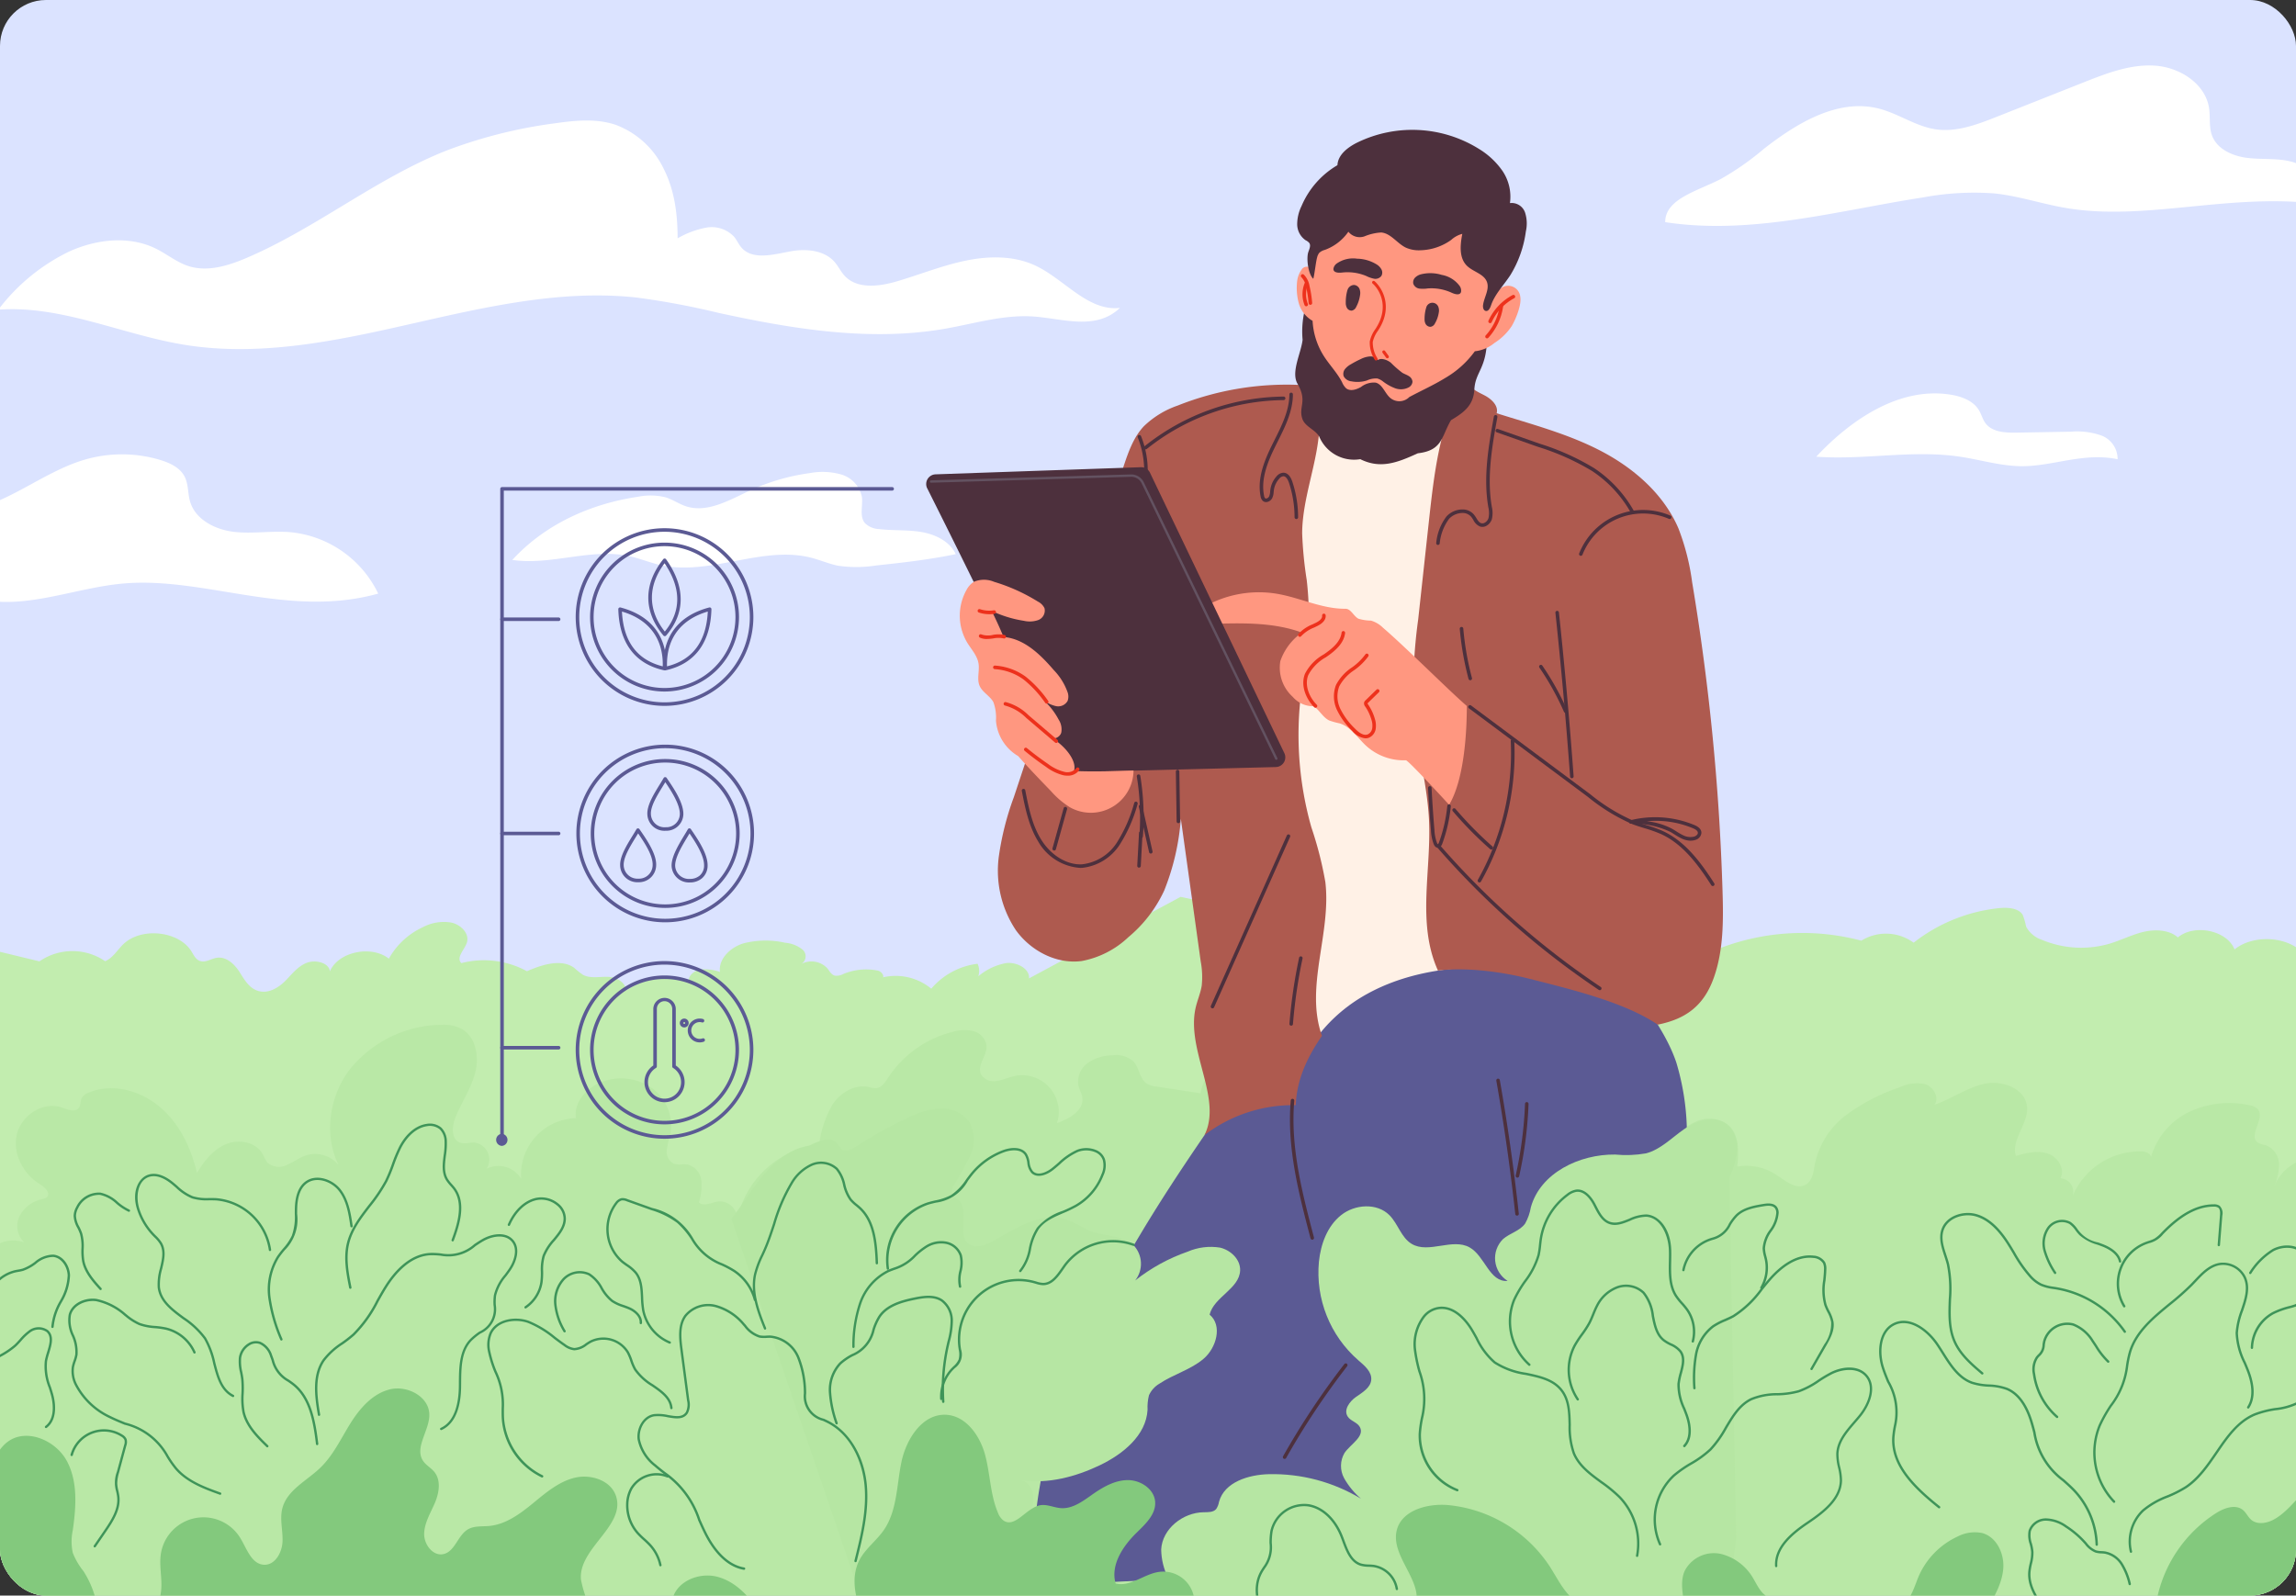 <svg xmlns="http://www.w3.org/2000/svg" xmlns:xlink="http://www.w3.org/1999/xlink" width="400" height="278" viewBox="0 0 400 278">
  <rect x="0" y="0" width="400" height="278" fill="#333333" stroke="none"/>
  <defs>
    <clipPath id="clip-path">
      <rect id="Rectangle_406357" data-name="Rectangle 406357" width="400" height="278" rx="8" transform="translate(1020.051 2939.316)" fill="#e2dacc"/>
    </clipPath>
    <clipPath id="clip-path-2">
      <path id="Path_901029" data-name="Path 901029" d="M163.671,62.171V353.034H611.057l2.091-37.213V62.171Z" transform="translate(-163.671 -62.171)" fill="none"/>
    </clipPath>
    <linearGradient id="linear-gradient" x1="-0.278" y1="0.84" x2="-0.277" y2="0.84" gradientUnits="objectBoundingBox">
      <stop offset="0" stop-color="#e8edff"/>
      <stop offset="1" stop-color="#dbe3ff"/>
    </linearGradient>
    <clipPath id="clip-path-3">
      <rect id="Rectangle_406582" data-name="Rectangle 406582" width="449.477" height="290.863" fill="none"/>
    </clipPath>
    <clipPath id="clip-path-4">
      <path id="Path_901036" data-name="Path 901036" d="M271.745,1249.231a20.9,20.9,0,0,0-15.222,7.783c-3.551,4.682-4.546,11.362-1.936,16.627a5.312,5.312,0,0,0-5.7-1.667c-1.172.4-2.166,1.2-3.314,1.663a3.028,3.028,0,0,1-3.435-.466,7.747,7.747,0,0,1-.732-1.376c-1.14-2.143-4.145-2.723-6.391-1.8s-3.841,2.946-5.089,5.028c-1.141-4.786-3.247-8.848-6.638-11.638s-8.276-4.073-12.3-2.32a2.181,2.181,0,0,0-1.134.884c-.28.537-.143,1.24-.5,1.731-.627.867-1.956.3-2.966-.051-3.232-1.135-7.046,1.319-7.84,4.651s1.095,6.954,4.031,8.717c.85.51,1.919,1.547,1.213,2.243a1.69,1.69,0,0,1-.835.346,5.776,5.776,0,0,0-3.917,2.906,3.955,3.955,0,0,0,.777,4.622,5.862,5.862,0,0,0-5.409.84,7.333,7.333,0,0,0-7.213-4.133,14.7,14.7,0,0,0-3.17-4.4,5,5,0,0,0-5.072-1.039c-1.385.62-2.319,2.064-3.772,2.5a4.235,4.235,0,0,1-3.738-.964,16.274,16.274,0,0,1-2.618-3.031,35.856,35.856,0,0,0-5.155-5.485v83.7H613.148v-74.719l-1.586,1.56a2.4,2.4,0,1,0-4.359-1.953,7.986,7.986,0,0,0-15.35-2.724,9.444,9.444,0,0,0,.8-3.671,3.611,3.611,0,0,0-2.22-3.374,4.63,4.63,0,0,1-1.536-.512c-1.631-1.274,1.4-4.23.052-5.8a2.509,2.509,0,0,0-1.45-.677,16.4,16.4,0,0,0-10.449,1.133,12.613,12.613,0,0,0-6.709,7.914c-.028-.7-.917-.977-1.617-1.006a12.765,12.765,0,0,0-11.991,7.662,2.372,2.372,0,0,0-2.157-2.976c.891-1.641-.506-3.77-2.284-4.34s-3.7-.064-5.5.443c-.859-2.877,2.273-5.63,1.959-8.616-.33-3.141-4.31-4.618-7.4-3.96s-5.724,2.652-8.718,3.66c.9-1.254-.187-3.143-1.661-3.6a7.093,7.093,0,0,0-4.5.592,33.635,33.635,0,0,0-9.108,4.7,14.423,14.423,0,0,0-5.526,8.414c-.263,1.4-.393,3.079-1.623,3.8-1.678.985-3.587-.673-5.211-1.744a9.389,9.389,0,0,0-6.734-1.39c.268-2.551.382-5.527-1.538-7.228a5.522,5.522,0,0,0-5.588-.645,16.256,16.256,0,0,0-4.806,3.395c-.906-.792-70.553-13.885-70.553-13.885-4.265-2.252-10.327.822-11.03,5.594l-7.709-1.179a4.1,4.1,0,0,1-1.63-.489c-1.289-.828-1.291-2.765-2.333-3.889a4.551,4.551,0,0,0-3.587-1.068,7.76,7.76,0,0,0-4.322,1.291,4.029,4.029,0,0,0-1.691,3.979c.168.72.586,1.372.687,2.1.309,2.253-2.276,3.692-4.419,4.454a6.377,6.377,0,0,0-7.43-8.2c-1.042.229-2.023.718-3.081.853a2.6,2.6,0,0,1-2.744-1.18c-.713-1.56,1.072-3.206.993-4.92a3.042,3.042,0,0,0-2.227-2.563,6.79,6.79,0,0,0-3.572.079,18.865,18.865,0,0,0-11.326,7.978c-.535.823-1.154,1.786-2.132,1.868a4.387,4.387,0,0,1-1.284-.211c-2.414-.529-4.908.977-6.288,3.028a18.35,18.35,0,0,0-2.338,6.98,16.542,16.542,0,0,0-14.31,13.266,3.032,3.032,0,0,0-3.292-3.333c-1.158.178-2.513.991-3.341.162a9.46,9.46,0,0,0,.413-3.85,3.226,3.226,0,0,0-2.412-2.746,4.886,4.886,0,0,0-1-.018,3.182,3.182,0,0,1-1.419-.139,2.369,2.369,0,0,1-1.19-2.37,18.341,18.341,0,0,1,.625-2.753,8.13,8.13,0,0,0-3.131-7.987,9.454,9.454,0,0,0-8.623-1.2c-2.71.944-5.137,3.552-4.692,6.387a9.851,9.851,0,0,0-9.544,10.583,4.622,4.622,0,0,0-6.012-1.781,2.984,2.984,0,0,0-2.121-4.55,5.926,5.926,0,0,0-.958.065,3.339,3.339,0,0,1-1.568-.051c-1.542-.563-1.431-2.794-.822-4.319,1.064-2.665,2.752-5.084,3.475-7.861s.139-6.232-2.362-7.639a6.594,6.594,0,0,0-3.268-.714c-.341,0-.682.014-1.019.037" transform="translate(-163.671 -1249.195)" fill="none"/>
    </clipPath>
    <linearGradient id="linear-gradient-2" x1="-0.057" y1="1.133" x2="-0.056" y2="1.133" gradientUnits="objectBoundingBox">
      <stop offset="0" stop-color="#9fd98d"/>
      <stop offset="0.386" stop-color="#a3db91"/>
      <stop offset="0.836" stop-color="#b1e39f"/>
      <stop offset="1" stop-color="#b9e8a6"/>
    </linearGradient>
    <clipPath id="clip-path-6">
      <path id="Path_901049" data-name="Path 901049" d="M1222.665,1342.943a14.823,14.823,0,0,0-5.678,1.652,68.52,68.52,0,0,0-8.9,4.933c-.778.51-1.818,1.038-2.564.481a6.149,6.149,0,0,1-.794-1.008c-1.14-1.306-3.26-.375-4.868.411-3.149.48-5.825,2.6-7.886,5.026s-3.657,5.219-5.66,7.7l24.664,72.094h38.074a6.086,6.086,0,0,0-4.548-3.256c-.665-.083-1.531-.2-1.662-.858a1.322,1.322,0,0,1,.15-.766c1.832-4.211,6.9-6.992,7.032-11.582a2.172,2.172,0,0,0-.332-1.384,2.5,2.5,0,0,0-1.41-.766,20.735,20.735,0,0,0-12.547.575,10,10,0,0,0,3.081-4.168c.489-1.679-.224-3.843-1.911-4.306,4.621.641,9.337-.6,13.548-2.6,4.054-1.932,8.137-5.219,8.374-9.7a8.461,8.461,0,0,1,.245-2.521,4.491,4.491,0,0,1,1.836-2.028c2.449-1.642,5.445-2.419,7.686-4.336s3.313-5.8,1.042-7.685c.766-3.1,5.187-4.5,5.316-7.691.077-1.917-1.634-3.55-3.5-3.985a10.188,10.188,0,0,0-5.631.7,31.4,31.4,0,0,0-9.157,5.026,4.688,4.688,0,0,0-.289-6.152c-1.909-1.748-4.861-1.5-7.294-2.387-1.57-.569-2.937-1.622-4.53-2.124-4.325-1.365-8.675,1.564-12.628,3.787-1.322.743-3.049,1.4-4.258.484-2.184-1.654.28-5.877-1.8-7.658-.387-.331-.915-.551-1.105-1.023a1.764,1.764,0,0,1,.269-1.431,57.48,57.48,0,0,0,2.906-5.258,6.476,6.476,0,0,0-.111-5.789,5.811,5.811,0,0,0-4.958-2.406c-.067,0-.134,0-.2,0" transform="translate(-1186.318 -1342.94)" fill="none"/>
    </clipPath>
    <linearGradient id="linear-gradient-3" x1="-2.084" y1="1.155" x2="-2.082" y2="1.155" gradientUnits="objectBoundingBox">
      <stop offset="0" stop-color="#9fd98d"/>
      <stop offset="1" stop-color="#b6e6a3"/>
    </linearGradient>
    <clipPath id="clip-path-7">
      <path id="Path_901050" data-name="Path 901050" d="M1757.969,1356.729c-2.171,1.509-4.093,3.549-6.649,4.226a20,20,0,0,1-5.383.207c-6.213-.077-13.021,3.2-14.68,9.19a8.7,8.7,0,0,1-.995,2.833c-.914,1.281-2.641,1.668-3.837,2.692a4.671,4.671,0,0,0,.787,7.3c-3.176.267-3.943-4.34-6.635-5.842-1.488-.83-3.251-.555-5.01-.28-1.8.281-3.588.561-5.079-.333-1.825-1.094-2.371-3.5-3.872-5-2.169-2.177-6.017-1.914-8.42,0s-3.544,5.047-3.86,8.1a20.276,20.276,0,0,0,6.856,17.179c1.088.932,2.4,2.021,2.256,3.446-.141,1.36-1.531,2.161-2.652,2.944s-2.191,2.248-1.459,3.4c.5.8,1.658,1.005,2.119,1.827.922,1.642-1.584,2.975-2.656,4.524a4.473,4.473,0,0,0-.069,4.421,13.185,13.185,0,0,0,2.933,3.558,29.788,29.788,0,0,0-16.071-4.268c-3.539.089-7.708,1.38-8.655,4.791a3.194,3.194,0,0,1-.5,1.282c-.509.592-1.414.548-2.195.558-3.609.05-7.2,2.887-7.386,6.492a11.537,11.537,0,0,0,1.227,5,90.358,90.358,0,0,0,4.682,9.459H1765l2.017-16.386-1.171-62.806a15.589,15.589,0,0,0,1.334-4.884,5.279,5.279,0,0,0-1.844-4.523,4.257,4.257,0,0,0-2.587-.806,8.825,8.825,0,0,0-4.775,1.7" transform="translate(-1666.852 -1355.025)" fill="none"/>
    </clipPath>
    <linearGradient id="linear-gradient-4" x1="-2.584" y1="1.158" x2="-2.582" y2="1.158" xlink:href="#linear-gradient-3"/>
  </defs>
  <g id="Mask_Group_1098727" data-name="Mask Group 1098727" transform="translate(-1020.051 -2939.316)" clip-path="url(#clip-path)">
    <g id="Group_1113080" data-name="Group 1113080" transform="translate(824.441 2870.714)">
      <g id="Group_1113067" data-name="Group 1113067" transform="translate(163.671 62.171)">
        <g id="Group_1113066" data-name="Group 1113066" transform="translate(0 0)" clip-path="url(#clip-path-2)">
          <rect id="Rectangle_406581" data-name="Rectangle 406581" width="321.698" height="468.786" transform="matrix(0.07, -0.998, 0.998, 0.07, -20.367, 289.43)" fill="url(#linear-gradient)"/>
        </g>
      </g>
      <g id="Group_1113069" data-name="Group 1113069" transform="translate(163.671 62.171)">
        <g id="Group_1113068" data-name="Group 1113068" transform="translate(0)" clip-path="url(#clip-path-3)">
          <path id="Path_901030" data-name="Path 901030" d="M562.224,270.823c-5.581.637-9.659-5-14.748-7.381-3.765-1.759-8.155-1.683-12.223-.83s-7.943,2.429-11.931,3.6c-3.081.9-6.894,1.372-9.066-.992-.665-.725-1.087-1.643-1.733-2.386-1.81-2.084-4.97-2.36-7.685-1.863-2.977.545-6.629,1.609-8.584-.7-.461-.544-.746-1.216-1.188-1.776a5.344,5.344,0,0,0-4.877-1.663,15.763,15.763,0,0,0-5.024,1.871c0-4.639-.648-8.586-2.4-12.066a15.179,15.179,0,0,0-8.386-7.71c-3.338-1.128-6.977-.782-10.464-.283a83.841,83.841,0,0,0-18.981,4.752c-12.258,4.846-22.681,13.5-34.8,18.693-3.227,1.383-6.857,2.523-10.2,1.442-2.032-.657-3.723-2.071-5.637-3.02-4.7-2.333-10.451-1.656-15.223.535a34.129,34.129,0,0,0-12.249,10.088c11.043-.812,21.571,4.365,32.5,6.13,12.026,1.942,24.307-.285,36.2-2.934,13.969-3.113,28.163-6.846,42.393-5.322a135.182,135.182,0,0,1,14.316,2.67c13.02,2.838,26.5,5.063,39.622,2.757,5.108-.9,10.191-2.481,15.363-2.106,5.1.37,10.843,2.476,15-1.5" transform="translate(-335.176 -210.746)" fill="#fff"/>
          <path id="Path_901031" data-name="Path 901031" d="M2347.16,201.213a10.9,10.9,0,0,0-7.853-7.859c-2.466-.6-5.057-.3-7.574-.62s-5.213-1.52-6.09-3.9c-.556-1.51-.268-3.191-.512-4.782-.651-4.24-5.074-7.07-9.353-7.377s-8.436,1.3-12.425,2.88l-15.183,6.014c-3.418,1.354-7.037,2.734-10.674,2.191-3.484-.52-6.489-2.744-9.9-3.611-7.124-1.808-14.268,2.516-20.057,7.044a47.579,47.579,0,0,1-7.574,5.281c-4.13,2.094-9.6,3.458-9.581,7.463,14.961,2.3,30.028-2.009,44.988-4.32a48.317,48.317,0,0,1,12.348-.687c4.192.436,8.229,1.808,12.383,2.523,14.8,2.546,30.313-3.319,47.06-.24" transform="translate(-1908.339 -158.8)" fill="#fff"/>
          <path id="Path_901032" data-name="Path 901032" d="M2451.735,554.8a4.364,4.364,0,0,0-2.847-4.147,12.781,12.781,0,0,0-5.3-.659l-9.475.165c-1.98.034-4.288-.087-5.438-1.7-.463-.649-.656-1.452-1.056-2.143-.958-1.659-2.946-2.427-4.835-2.748-8.889-1.511-17.422,4.223-23.551,10.782,8.293.618,16.685-1.219,24.913-.016,3.708.542,7.35,1.7,11.1,1.673,5.321-.035,10.721-2.442,16.5-1.207" transform="translate(-2050.875 -468.348)" fill="#fff"/>
          <path id="Path_901033" data-name="Path 901033" d="M1018.644,645.494c-1.053-2.229-3.547-3.437-5.976-3.854s-4.925-.217-7.372-.514a3.68,3.68,0,0,1-2.487-1.049c-.985-1.2-.32-2.989-.518-4.528a5.141,5.141,0,0,0-3.542-3.914,11.892,11.892,0,0,0-5.5-.265,36.675,36.675,0,0,0-10.555,3.086c-3.54,1.646-7.373,3.923-11.078,2.69-1.205-.4-2.271-1.154-3.482-1.539a10.822,10.822,0,0,0-4.848-.109c-8.29,1.225-16.218,4.809-21.9,11.007,6.758,1,13.713-2.113,20.388-.659,1.846.4,3.6,1.144,5.447,1.558,8.641,1.94,17.753-3.506,26.32-1.262,1.555.407,3.043,1.061,4.62,1.373a21.969,21.969,0,0,0,6.6-.043c4.465-.481,8.93-.962,13.89-1.977" transform="translate(-820.195 -542.513)" fill="#fff"/>
          <path id="Path_901034" data-name="Path 901034" d="M223.324,635.744a19,19,0,0,0-15.377-10.709c-3.259-.265-6.553.331-9.8-.059s-6.686-2.138-7.6-5.278c-.414-1.421-.271-3-.941-4.322-.8-1.584-2.574-2.41-4.273-2.923a23.2,23.2,0,0,0-13.142-.047c-7.862,2.309-14.459,8.767-22.646,9.088a64.183,64.183,0,0,1-6.885-.481,25.909,25.909,0,0,0-24.214,12.22c8.225,1.128,16.749-2.546,24.774-.417,3.378.9,6.43,2.775,9.8,3.688,8.443,2.284,17.181-1.753,25.893-2.518,14.119-1.24,28.739,6.125,44.407,1.757" transform="translate(-125.493 -525.885)" fill="#fff"/>
          <path id="Path_901035" data-name="Path 901035" d="M29.549,1118.614a23.029,23.029,0,0,1,7.543-3.56,3.864,3.864,0,0,0,2.118,1.74c1.1-2.09,4.344-3.078,6.7-2.036a3.68,3.68,0,0,0,1,.368,4.993,4.993,0,0,0,2.081-.594,5.411,5.411,0,0,1,4.218.917c2.29-2.065,5.6-4.3,8.532-2.992.586.262,1.086.649,1.656.935a10.493,10.493,0,0,0,2.242.723l13.89,3.36a10.105,10.105,0,0,1,11.451-.023c1.388-.619,2.109-1.953,3.151-2.962,3.133-3.031,9.718-2.321,11.9,1.283.4.662.771,1.468,1.6,1.675.918.229,1.8-.429,2.734-.586,1.752-.294,3.2,1.162,4.056,2.523s1.765,2.964,3.5,3.314c1.685.34,3.322-.7,4.453-1.836s2.114-2.484,3.682-3.118,3.942-.019,4.071,1.479c1.422-3.4,7.184-4.643,10.274-2.221a13.027,13.027,0,0,1,5.882-5.461,7.8,7.8,0,0,1,5.083-.808c1.7.415,3.1,1.983,2.629,3.463-.4,1.254-1.932,2.583-.976,3.584a15.7,15.7,0,0,1,11.44,1.411c2.612-1.141,5.986-2.223,8.226-.592a15.186,15.186,0,0,0,1.505,1.206c1.22.675,2.8.344,4.247.361s3.212.85,3.274,2.377a12.228,12.228,0,0,1,10.984-1.406c-.3-1,.75-1.994,1.908-2.221a7.658,7.658,0,0,1,3.485.408c-.3-2.153,1.639-4.179,3.971-4.954a15.48,15.48,0,0,1,7.387-.138,5.526,5.526,0,0,1,3.042,1.209,1.55,1.55,0,0,1-.332,2.54,3.794,3.794,0,0,1,4.64.708c.385.484.674,1.122,1.327,1.276a2.581,2.581,0,0,0,1.525-.322,10.408,10.408,0,0,1,5.931-.56c.766.154,1.381,1.3.6,1.251a9.769,9.769,0,0,1,8.719,1.9,12.6,12.6,0,0,1,8.066-4.342,2.966,2.966,0,0,1,.124,2.188,10.357,10.357,0,0,1,4.927-2.318c1.886-.175,4.058,1.035,3.917,2.678l26.4-14.205,47.266,10.084s44.5-.331,46.662-1.123a40.1,40.1,0,0,1,24.668-1.328,8.164,8.164,0,0,1,9.113.353,28.958,28.958,0,0,1,14.679-6c1.594-.185,3.565-.083,4.323,1.15a11.817,11.817,0,0,1,.594,2.056,4.848,4.848,0,0,0,2.768,2.3,17.67,17.67,0,0,0,11.874.635c1.99-.606,3.831-1.567,5.869-2.036s4.456-.339,5.925.975c2.915-2.415,8.569-1.217,9.875,2.093,3.315-2.674,9.25-2.265,11.877.6,1.483-1.24,2.241-3.085,3.931-4.106a5.5,5.5,0,0,1,5.169-.147c-.432-1.368.963-2.733,2.516-3.17a20.89,20.89,0,0,1,4.865-.312c1.631-.061,3.428-.484,4.271-1.7a3.509,3.509,0,0,1,1.741,1.58l-6.337,133.54L18.02,1238.595Z" transform="translate(-40.716 -943.541)" fill="#c2edaf"/>
        </g>
      </g>
      <g id="Group_1113071" data-name="Group 1113071" transform="translate(163.671 247.138)">
        <g id="Group_1113070" data-name="Group 1113070" transform="translate(0)" clip-path="url(#clip-path-4)">
          <rect id="Rectangle_406583" data-name="Rectangle 406583" width="449.477" height="105.896" transform="translate(0 0)" fill="url(#linear-gradient-2)"/>
        </g>
      </g>
      <g id="Group_1113073" data-name="Group 1113073" transform="translate(163.671 62.171)">
        <g id="Group_1113072" data-name="Group 1113072" transform="translate(0)" clip-path="url(#clip-path-3)">
          <path id="Path_901037" data-name="Path 901037" d="M1803.307,562.1a11.215,11.215,0,0,0-5.12,3.405c-4.353,8.274-5.063,17.922-5.53,27.259-1.281,25.616-1.317,51.727,5.862,76.35.824,2.825,1.8,5.732,3.864,7.834,4.224,4.312,11.468,3.712,16.913,1.107,9.349-4.472,15.866-13.658,18.891-23.571s2.9-20.53,1.659-30.82c-1.887-15.686-6.281-31.1-6.535-46.9-.036-2.25,0-4.575-.875-6.649a12.41,12.41,0,0,0-2.425-3.519c-2.767-3-6.469-5.428-10.546-5.53-2.661-.067-5.237.854-7.873,1.225a37.776,37.776,0,0,1-8.287-.192" transform="translate(-1538.269 -483.326)" fill="#fff1e6"/>
          <path id="Path_901038" data-name="Path 901038" d="M1557.072,1208.583c-8.786,12.624-17.422,25.455-23.829,39.438s-10.538,29.269-9.849,44.634l51.64-2.507s56.364-2.505,56.454-4.352a254.984,254.984,0,0,0,5.774-73.034,43.532,43.532,0,0,0-1.848-11.346c-1.477-4.3-4.144-8.069-6.777-11.773,0,0-27.837-4.885-27.121-4.778-7.333.066-14.811,1.5-21.072,5.317s-11.162,10.252-11.993,17.538a17.977,17.977,0,0,0-11.379.863" transform="translate(-1311.453 -1009.921)" fill="#5b5a94"/>
          <path id="Path_901039" data-name="Path 901039" d="M1537.654,533.619a51.4,51.4,0,0,0-21.817,3.556,15.94,15.94,0,0,0-5.943,3.639c-1.824,1.964-2.717,4.593-3.561,7.137l-19.046,57.42a49.438,49.438,0,0,0-2.646,10.488,18.684,18.684,0,0,0,2.968,12.706c2.585,3.617,7.081,5.989,11.487,5.4a16.1,16.1,0,0,0,8.126-4.155,23.294,23.294,0,0,0,6.243-8.121,41.873,41.873,0,0,0,2.9-12.514l3.464,24.866a14.567,14.567,0,0,1,.175,4.205c-.2,1.284-.734,2.491-1.035,3.755-1.775,7.462,4.722,15.893,1.511,22.294a25.436,25.436,0,0,1,15.906-5.215c.157-3.829,1.471-7.6,4.566-12.082-3.035-8.488,1.666-17.859.587-26.808a63.515,63.515,0,0,0-2.432-9.515,59.074,59.074,0,0,1-1.092-27.7,58.473,58.473,0,0,0,.286-15.356,68.932,68.932,0,0,1-.8-8.191c.047-7.695,4.166-15.23,2.708-22.785-.258-1.338-.759-2.923-2.553-3.023" transform="translate(-1278.705 -460.089)" fill="#ae5a4f"/>
          <path id="Path_901040" data-name="Path 901040" d="M1956.8,530.3c-3.7,7.111-4.629,15.289-5.5,23.256q-.937,8.6-1.876,17.2a87.9,87.9,0,0,0-.768,15.688c.44,6.226,2.2,12.3,2.615,18.531.6,9.126-2.214,18.491,1.6,26.94,4.666-.6,10.852.142,15.942,1.431,7.606,1.926,16.641,4.126,22.346,7.989,5-.993,8.077-3.39,9.779-8.2s1.663-10.037,1.508-15.135a399.351,399.351,0,0,0-5.294-53.754,40.53,40.53,0,0,0-2.4-9.405c-2.557-5.942-7.732-10.451-13.466-13.447s-12.058-4.644-18.189-6.585c.359-1.319-.918-2.495-2.131-3.124s-2.659-1.244-3.055-2.552c-.853.719-1.377,1.811-1.11,1.161" transform="translate(-1670.416 -456.377)" fill="#ae5a4f"/>
          <path id="Path_901041" data-name="Path 901041" d="M1819.16,435.139a16.055,16.055,0,0,0-1.125,7.52c-.266,2.333-2.063,5.618-.888,7.651,1.786,3.09.129,3.989.847,6.12.453,1.345,2.172,1.845,2.922,3.05a6.577,6.577,0,0,0,7.167,3.977c3.517,1.746,6.443.617,10.029-1.025,4.352-.507,4.081-2.909,5.779-5.77,2.261-1.346,3.916-2.577,4.068-5.358.174-3.176,2.206-3.593,2.206-9.223Z" transform="translate(-1559.162 -377.022)" fill="#4d303d"/>
          <path id="Path_901042" data-name="Path 901042" d="M1821.938,344.57c-.3,1.252-.469,2.533-.658,3.893a1.1,1.1,0,0,0-1.863-.482,4.461,4.461,0,0,0-.888,2.143,10.291,10.291,0,0,0,.259,3.8,5.139,5.139,0,0,0,2.427,3.142,12.717,12.717,0,0,0,1.945,6.115c1,1.577,2.343,2.93,3.194,4.591a3,3,0,0,0,.709,1.054c.722.57,1.783.221,2.586-.229a3.613,3.613,0,0,1,2.574-.758c1.2.328,1.575,1.84,2.514,2.651a2.445,2.445,0,0,0,3.328-.143c2.084-1.119,4.253-2.085,6.267-3.326a16.756,16.756,0,0,0,5.15-4.65,6.447,6.447,0,0,0,3.414-1.442,10.15,10.15,0,0,0,3-2.924c.723-1.207,1.766-3.764,1.5-5.146a2.121,2.121,0,0,0-3.388-1.468c-1.121.787-1.987,2.3-2.558,2.76l1.736-5.023a5.688,5.688,0,0,0,.217-4.179,9.109,9.109,0,0,0-1.818-4.247c-1.322-1.421-3.385-1.839-5.315-2.04-3.813-.4-7.669-.239-11.478-.676a18.668,18.668,0,0,0-4.585-.242,9.68,9.68,0,0,0-4.81,2.268c-1.381,1.148-2.948,2.408-3.46,4.563" transform="translate(-1560.603 -294.737)" fill="#ff9780"/>
          <path id="Path_901043" data-name="Path 901043" d="M1847.683,266.765a4.554,4.554,0,0,0-1.942,1.059,9.609,9.609,0,0,1-5.38,1.8,5.511,5.511,0,0,1-2.516-.46c-1.532-.74-2.6-2.487-4.29-2.638a8.988,8.988,0,0,0-2.927.678,2.52,2.52,0,0,1-2.794-.812,8.554,8.554,0,0,1-4.113,3.171,2.28,2.28,0,0,0-.951.5,2.011,2.011,0,0,0-.387.831c-.221.764-.442,2.937-.663,3.7-.882-.786-1.239-3.519-.871-4.641.174-.532.487-1.14.172-1.6a1.946,1.946,0,0,0-.645-.481,3.4,3.4,0,0,1-1.461-2.792,7.263,7.263,0,0,1,.758-3.163,15.056,15.056,0,0,1,6.254-7.118c.09-1.8,1.757-3.082,3.363-3.9a21.94,21.94,0,0,1,21.283,1.06,13.567,13.567,0,0,1,4.086,3.809,8.018,8.018,0,0,1,1.321,5.635,2.473,2.473,0,0,1,2.627,1.627,6.232,6.232,0,0,1,.146,3.315,19.37,19.37,0,0,1-2.714,7.631c-1.141,1.747-2.684,3.28-3.357,5.255-.157.461-.437,1.057-.915.965-.417-.08-.526-.631-.468-1.051.19-1.359,1.144-2.7.675-3.991-.523-1.438-2.415-1.761-3.5-2.84-1.323-1.315-1.208-3.448-.792-5.551" transform="translate(-1560.985 -219.588)" fill="#4d303d"/>
          <path id="Path_901044" data-name="Path 901044" d="M1876.5,502.614a1.672,1.672,0,0,0-1.436-.63,4.169,4.169,0,0,0-1.561.45,17.722,17.722,0,0,0-1.714.9,3.451,3.451,0,0,0-1.042.843,1.342,1.342,0,0,0-.234,1.27,1.735,1.735,0,0,0,1.359.877,5.5,5.5,0,0,0,2.68-.149,3.723,3.723,0,0,1,1.8-.35,2.817,2.817,0,0,1,1.019.528,8.12,8.12,0,0,0,2.1,1.173,2.926,2.926,0,0,0,2.342-.138,1.236,1.236,0,0,0,.686-.992,1.256,1.256,0,0,0-.642-.99c-.344-.223-.742-.352-1.1-.555a17.891,17.891,0,0,1-2.03-1.775c-.707-.559-1.782-.872-2.229-.459" transform="translate(-1604.48 -433.449)" fill="#4d303d"/>
          <path id="Path_901045" data-name="Path 901045" d="M1731.485,772.629c-4.262-1.5-8.877-1.584-13.393-1.484a5.53,5.53,0,0,1-2.163-.235,1.846,1.846,0,0,1-1.254-1.632c.024-.944.974-1.565,1.837-1.948a19.167,19.167,0,0,1,10.948-1.361c3.987.686,7.805,2.642,11.859,2.6.976,0,1.406,1.269,2.266,1.732a7.871,7.871,0,0,0,2.2.335,5,5,0,0,1,2.105,1.26c3.751,3.193,11.779,11.223,14.585,13.612,0,3.6-.279,12.515-3.083,17.219,0,0-6.622-7.247-7.5-7.758a9.741,9.741,0,0,1-6.967-2.531c-1.5-1.379-2.664-3.3-4.61-3.9a13.1,13.1,0,0,1-1.8-.5c-1.11-.527-1.69-1.789-2.711-2.482a4.716,4.716,0,0,1-3.65-1.63,6.851,6.851,0,0,1-2.166-6.247,10.026,10.026,0,0,1,2.9-4.291,3.577,3.577,0,0,0,.6-.767" transform="translate(-1472.991 -656.071)" fill="#ff9780"/>
          <path id="Path_901046" data-name="Path 901046" d="M1404.338,629.513q12.091,24.1,23.583,48.488a1.69,1.69,0,0,0,1.572.969l35.574-.9a1.693,1.693,0,0,0,1.484-2.424l-23.408-48.859a1.693,1.693,0,0,0-1.586-.96l-35.768,1.242a1.69,1.69,0,0,0-1.452,2.449" transform="translate(-1210.859 -537.992)" fill="#4d303d"/>
          <path id="Path_901047" data-name="Path 901047" d="M1468.593,683.674a.2.2,0,0,1-.185-.116L1445.137,635.5a2.016,2.016,0,0,0-1.879-1.139l-34.811,1.029a.209.209,0,0,1-.212-.2.206.206,0,0,1,.2-.212l34.811-1.029a2.431,2.431,0,0,1,2.261,1.371l23.271,48.055a.205.205,0,0,1-.185.295" transform="translate(-1214.302 -544.855)" fill="#635261"/>
          <path id="Path_901048" data-name="Path 901048" d="M1471.993,784.9a7.441,7.441,0,0,1-11.092,6.408,14.919,14.919,0,0,1-3.27-2.789c-2.006-2.077-4.012-4.154-5.73-6.125a7.863,7.863,0,0,1-3.877-6.172,7.926,7.926,0,0,0-.444-3.219c-.583-1.1-1.9-1.7-2.4-2.837-.528-1.205.016-2.611-.194-3.91-.224-1.38-1.255-2.463-1.983-3.656a9.166,9.166,0,0,1-.126-9.131,3.785,3.785,0,0,1,1.278-1.434,4.5,4.5,0,0,1,3.546-.007,31.629,31.629,0,0,1,7.63,3.443,2.531,2.531,0,0,1,1.146,1.145,1.769,1.769,0,0,1-1.071,2.066,4.472,4.472,0,0,1-2.523.136,20.161,20.161,0,0,1-5.607-1.726c.733,1.474,1.419,2.972,2.074,4.547,3.571.281,6.4,3.037,8.736,5.755a10.743,10.743,0,0,1,2.42,3.88,2.225,2.225,0,0,1,0,1.5,1.876,1.876,0,0,1-2,.916,5.492,5.492,0,0,1-2.127-.987,12.484,12.484,0,0,1,2.565,3.329,3.109,3.109,0,0,1,.454,2.274c-.227.76-1.228,1.3-1.851.808,2.271,1.27,4.654,3.991,4.07,5.868,3.394.156,6.645.038,10.373-.082" transform="translate(-1242.572 -644.222)" fill="#ff9780"/>
        </g>
      </g>
      <g id="Group_1113075" data-name="Group 1113075" transform="translate(323.024 261.746)">
        <g id="Group_1113074" data-name="Group 1113074" clip-path="url(#clip-path-6)">
          <rect id="Rectangle_406585" data-name="Rectangle 406585" width="88.715" height="91.289" fill="url(#linear-gradient-3)"/>
        </g>
      </g>
      <g id="Group_1113077" data-name="Group 1113077" transform="translate(397.903 263.629)">
        <g id="Group_1113076" data-name="Group 1113076" transform="translate(0)" clip-path="url(#clip-path-7)">
          <rect id="Rectangle_406586" data-name="Rectangle 406586" width="100.486" height="89.405" transform="translate(-0.081)" fill="url(#linear-gradient-4)"/>
        </g>
      </g>
      <g id="Group_1113079" data-name="Group 1113079" transform="translate(163.671 62.171)">
        <g id="Group_1113078" data-name="Group 1113078" transform="translate(0)" clip-path="url(#clip-path-3)">
          <path id="Path_901051" data-name="Path 901051" d="M3.915,1690.578a11.735,11.735,0,0,1,2.717-10.246c1.451-1.6,3.349-2.793,4.562-4.579.832-1.225,1.294-2.664,2.043-3.942A10.24,10.24,0,0,1,23.425,1667a10.24,10.24,0,0,1,8.181,7.748c1.082,5-1.641,10.744,1.062,15.089,2.325,3.738,7.527,4.459,10.7,7.513,3.275,3.154,3.8,8.128,4.141,12.662a4.673,4.673,0,0,0,.828,2.789,2.948,2.948,0,0,0,3.959.081,5.282,5.282,0,0,0,1.655-3.919c.152-4-2.317-7.541-4.04-11.151s-2.553-8.415.3-11.224c.82-.809,1.868-1.356,2.7-2.149,2.829-2.684,2.738-7.629,5.864-9.96,3.288-2.452,8.367-.272,10.312,3.339s1.612,7.983,1.042,12.045a9.333,9.333,0,0,0,0,3.984,12.427,12.427,0,0,0,1.855,3.168,16.789,16.789,0,0,1-1.13,19.673L0,1716.812Z" transform="translate(-25.504 -1416.833)" fill="#83c97d"/>
          <path id="Path_901052" data-name="Path 901052" d="M546.228,1705.317a9.156,9.156,0,0,1-4.99-9.371c.238-1.575.894-3.068,1.085-4.649.258-2.145-.355-4.331-.039-6.469a7.512,7.512,0,0,1,13.829-2.837c1.147,1.865,1.958,4.58,4.144,4.686,1.925.094,3.159-2.133,3.231-4.059s-.511-3.892-.034-5.76c.816-3.2,4.268-4.808,6.638-7.1,2.231-2.161,3.564-5.055,5.208-7.69s3.855-5.194,6.869-5.942,6.793,1.2,6.892,4.307c.091,2.832-2.666,5.809-1.08,8.157.515.762,1.39,1.209,1.967,1.926,1.187,1.477.818,3.661.076,5.4s-1.809,3.433-1.861,5.328,1.537,4,3.382,3.572c2.006-.469,2.467-3.277,4.249-4.31,1.1-.638,2.465-.468,3.73-.59,2.872-.276,5.334-2.1,7.565-3.927s4.512-3.8,7.317-4.474,6.293.464,7.185,3.208c1.687,5.19-6.6,9.094-6.113,14.529a21.169,21.169,0,0,0,1.111,3.774c1.635,5.771-2.582,11.413-6.521,15.937Z" transform="translate(-482.328 -1407.612)" fill="#83c97d"/>
          <path id="Path_901053" data-name="Path 901053" d="M1083.7,1884.288a12.436,12.436,0,0,1-1.672-4.9,4.911,4.911,0,0,1,2.045-4.525c.88-.536,1.99-.707,2.715-1.44,1.065-1.077.845-2.831,1.246-4.292.848-3.084,4.681-4.593,7.777-3.792s5.472,3.3,7.222,5.975a29.081,29.081,0,0,1,3.069,6.2,6.291,6.291,0,0,1,.46,3.433,4.749,4.749,0,0,1-2.962,3.135,14.029,14.029,0,0,1-4.4.77c-5.558.371-11.115.741-15.5-.559" transform="translate(-938.918 -1584.182)" fill="#83c97d"/>
          <path id="Path_901054" data-name="Path 901054" d="M1329.465,1731.648c-.06-3.695-2.069-7.025-3.613-10.382s-2.635-7.382-.911-10.651c1.036-1.965,2.935-3.325,4.2-5.149,2.354-3.385,2.245-7.826,3.084-11.862s3.654-8.454,7.772-8.255c3.457.168,5.881,3.589,6.794,6.928s.891,6.93,2.243,10.117a3,3,0,0,0,.988,1.391c2.029,1.355,3.958-2.226,6.357-2.669,1.218-.225,2.423.42,3.66.5,2.013.133,3.783-1.2,5.431-2.365,1.846-1.3,3.916-2.5,6.175-2.52s4.668,1.581,4.79,3.836c.117,2.155-1.715,3.839-3.256,5.35-2.388,2.34-4.547,5.606-3.636,8.823,2.538.649,4.879-1.6,7.467-2a5.434,5.434,0,0,1,2.934,10.383,20.062,20.062,0,0,0-2.769,1.026c-3.2,1.938-1.788,7.445-4.59,9.927Z" transform="translate(-1143.246 -1432.414)" fill="#83c97d"/>
          <path id="Path_901055" data-name="Path 901055" d="M1938.108,1817.284a73.792,73.792,0,0,1-6.026-6.957,4.534,4.534,0,0,1-1.27-3.133c.151-1.181,1.16-2.045,1.683-3.115,2.091-4.278-4.1-8.82-3.067-13.468.8-3.606,5.386-4.843,9.064-4.5a23.951,23.951,0,0,1,17.651,10.733c1.487,2.315,2.693,5.019,5.084,6.38,2.954,1.681,6.618.737,10.01.527s7.629,1.147,8.045,4.521c1.529-3.285-1.11-7.377.336-10.7a5.73,5.73,0,0,1,6.283-2.966,8.986,8.986,0,0,1,5.764,4.452c.71,1.208,1.351,2.654,2.673,3.115a8.6,8.6,0,0,0,2.185.214c3.339.263,5.78,3.575,6.22,6.9s-.635,6.634-1.695,9.812c-11.364-3.269-23.342,1.048-35.106,2.239-9.16.928-20.738,3.181-27.836-4.049" transform="translate(-1654.181 -1517.433)" fill="#83c97d"/>
          <path id="Path_901056" data-name="Path 901056" d="M2458.8,1843.732c-1.524-2.418-2.768-5.176-2.571-8.028s2.228-5.728,5.066-6.066c2.16-.258,2.927-2.9,3.721-4.925a13.605,13.605,0,0,1,6.906-7.31,6.5,6.5,0,0,1,4.314-.632c2.5.667,3.867,3.547,3.688,6.125s-1.522,4.912-2.847,7.132c-2.034,3.405,2.888,7.636,1.587,11.383-.885,2.549-4.057,3.306-6.73,3.675-3.656.5-7.493.991-10.946-.314-.172-.065-.181.3,0,.322s.319-.16-2.191-1.362" transform="translate(-2098.979 -1543.234)" fill="#83c97d"/>
          <path id="Path_901057" data-name="Path 901057" d="M2728.872,1794.357c-1.058-2.4-2.1-4.921-1.932-7.535s1.91-5.32,4.5-5.689a5.673,5.673,0,0,0,2.6-.521,3.734,3.734,0,0,0,1.1-2.517,23.3,23.3,0,0,1,10.4-15.376c1.428-.9,3.4-1.6,4.688-.508.559.473.854,1.2,1.411,1.675,1.028.879,2.618.641,3.818.021,2.194-1.134,3.676-3.252,5.5-4.922s4.478-2.945,6.714-1.9c2.441,1.146,3.013,4.521,2.112,7.063s-2.836,4.554-4.357,6.781a23.339,23.339,0,0,0-4,11.643,11.085,11.085,0,0,1,4.23-1.2,3.773,3.773,0,0,1,3.6,2.088,5.274,5.274,0,0,1,.036,2.872,51.514,51.514,0,0,1-2.6,9.222Z" transform="translate(-2327.507 -1492.659)" fill="#83c97d"/>
          <path id="Path_901058" data-name="Path 901058" d="M1419.818,1517.822a.205.205,0,0,1-.2-.192,7.152,7.152,0,0,1,1.993-5.377c.1-.1.2-.2.3-.3a3.444,3.444,0,0,0,.928-1.192,3.528,3.528,0,0,0,.016-1.732c-.015-.1-.03-.2-.044-.3a10.583,10.583,0,0,1,13.347-11.637l.252.073a4.245,4.245,0,0,0,1.145.228h.02c1.4,0,2.322-1.323,3.213-2.6.157-.226.313-.449.468-.661a10.71,10.71,0,0,1,12.147-3.557.205.205,0,1,1-.148.383,10.291,10.291,0,0,0-11.668,3.417c-.154.209-.307.43-.463.653-.907,1.3-1.936,2.779-3.55,2.779h-.024a4.606,4.606,0,0,1-1.257-.245l-.247-.072a10.172,10.172,0,0,0-12.828,11.185c.013.1.028.194.043.292a2.914,2.914,0,0,1-1.066,3.281c-.1.1-.2.192-.295.29a6.735,6.735,0,0,0-1.877,5.063.206.206,0,0,1-.192.218h-.013" transform="translate(-1223.896 -1267.445)" fill="#3e9459"/>
          <path id="Path_901059" data-name="Path 901059" d="M1099.866,1607.861l-.035,0c-3.378-.576-5.6-3.721-6.877-6.259-.383-.763-.74-1.558-1.085-2.326a15.765,15.765,0,0,0-6.015-8.128c-.532-.415-1.082-.844-1.6-1.3a7.879,7.879,0,0,1-2.944-4.684c-.25-1.834.85-4.108,2.828-4.439a7.631,7.631,0,0,1,2.462.157c1.349.23,2.515.429,3.124-.521a3.032,3.032,0,0,0,.19-2.028l-1.169-8.87c-.279-2.119-.453-4.326.73-5.98a5.342,5.342,0,0,1,5.521-1.774,9.952,9.952,0,0,1,4.971,3.256l.217.24a4.893,4.893,0,0,0,2.446,1.809,4.669,4.669,0,0,0,1.139.032c.225-.011.458-.024.69-.017a6.053,6.053,0,0,1,5.038,3.761,17.134,17.134,0,0,1,1.182,6.325,4.025,4.025,0,0,0,3.1,4.418c.271.126.542.252.8.385,3.66,1.875,6.217,6.161,6.674,11.184.412,4.528-.7,8.973-1.773,13.272a.206.206,0,0,1-.4-.1c1.066-4.266,2.168-8.677,1.762-13.135-.348-3.828-2.226-8.69-6.452-10.856-.257-.131-.523-.255-.79-.378a4.406,4.406,0,0,1-3.333-4.768,16.842,16.842,0,0,0-1.145-6.174,5.644,5.644,0,0,0-4.676-3.524c-.217,0-.441.006-.658.017a5.059,5.059,0,0,1-1.239-.039,5.19,5.19,0,0,1-2.673-1.937l-.216-.238a9.56,9.56,0,0,0-4.762-3.133,4.927,4.927,0,0,0-5.093,1.613c-1.1,1.534-.936,3.566-.657,5.687l1.169,8.871a3.348,3.348,0,0,1-.252,2.3c-.755,1.178-2.17.937-3.539.7a7.319,7.319,0,0,0-2.324-.157c-1.746.292-2.713,2.332-2.489,3.979a7.491,7.491,0,0,0,2.808,4.431c.509.445,1.054.871,1.582,1.282a16.155,16.155,0,0,1,6.137,8.284c.344.765.7,1.556,1.077,2.311,1.23,2.452,3.37,5.491,6.579,6.037a.206.206,0,0,1-.034.408" transform="translate(-938.29 -1327.909)" fill="#3e9459"/>
          <path id="Path_901060" data-name="Path 901060" d="M1296.645,1574.682a.206.206,0,0,1-.2-.145,20.2,20.2,0,0,1-1.152-5.437,6.946,6.946,0,0,1,1.863-5.2,10.353,10.353,0,0,1,2.129-1.459,6.034,6.034,0,0,0,3.6-4.3,10.048,10.048,0,0,1,1.062-2.355c1.352-1.993,3.84-2.731,6.327-3.232,1.707-.344,3.474-.537,4.827.366a4.608,4.608,0,0,1,1.807,3.824,14.2,14.2,0,0,1-.527,3.508c-.054.226-.107.451-.158.676a34.56,34.56,0,0,0-.792,9.8.205.205,0,0,1-.193.218.212.212,0,0,1-.218-.192,34.976,34.976,0,0,1,.8-9.915c.051-.226.105-.453.159-.68a13.892,13.892,0,0,0,.517-3.406,4.2,4.2,0,0,0-1.624-3.49c-1.289-.861-3.007-.609-4.517-.3-2.4.483-4.8,1.188-6.068,3.059a9.717,9.717,0,0,0-1.014,2.26,6.417,6.417,0,0,1-3.782,4.517,10.047,10.047,0,0,0-2.047,1.4,6.539,6.539,0,0,0-1.737,4.9,19.891,19.891,0,0,0,1.134,5.326.205.205,0,0,1-.135.257.2.2,0,0,1-.061.009" transform="translate(-1118.959 -1320.075)" fill="#3e9459"/>
          <path id="Path_901061" data-name="Path 901061" d="M1382.529,1408.737a.206.206,0,0,1-.151-.345,8.3,8.3,0,0,0,1.645-3.8,10.247,10.247,0,0,1,1.407-3.6,9.968,9.968,0,0,1,4.424-2.919,22.775,22.775,0,0,0,2.227-1.056,10.442,10.442,0,0,0,4.575-5.31,3.681,3.681,0,0,0,.242-2.528,2.308,2.308,0,0,0-1.275-1.333,4.1,4.1,0,0,0-3.07-.045,11.354,11.354,0,0,0-3.12,2.153c-.385.335-.785.681-1.193,1-1.188.927-2.816,1.44-3.773.492a3.1,3.1,0,0,1-.71-1.753,3.605,3.605,0,0,0-.432-1.36c-.721-1.092-2.428-.939-3.67-.476a12.7,12.7,0,0,0-5.353,3.813c-.3.368-.6.766-.881,1.15a7.434,7.434,0,0,1-5.569,3.8c-.454.106-.923.216-1.369.353a10.28,10.28,0,0,0-6.819,11.1.205.205,0,0,1-.405.07,10.568,10.568,0,0,1,7.1-11.562c.46-.142.936-.253,1.4-.36a9.408,9.408,0,0,0,2.725-.932,9.571,9.571,0,0,0,2.607-2.714c.287-.389.583-.791.894-1.168a13.112,13.112,0,0,1,5.527-3.936c1.383-.516,3.3-.659,4.156.635a3.962,3.962,0,0,1,.493,1.512,2.761,2.761,0,0,0,.595,1.535c.891.882,2.45.086,3.231-.524.4-.312.795-.655,1.176-.986a11.663,11.663,0,0,1,3.239-2.225,4.471,4.471,0,0,1,3.392.053,2.71,2.71,0,0,1,1.492,1.571,4.06,4.06,0,0,1-.247,2.811,10.857,10.857,0,0,1-4.755,5.519,23.025,23.025,0,0,1-2.268,1.076c-1.671.72-3.25,1.4-4.254,2.783a9.934,9.934,0,0,0-1.341,3.458,8.718,8.718,0,0,1-1.742,3.978.206.206,0,0,1-.151.066" transform="translate(-1172.845 -1180.645)" fill="#3e9459"/>
          <path id="Path_901062" data-name="Path 901062" d="M1321.73,1509.771h-.005a.2.2,0,0,1-.2-.21,23.572,23.572,0,0,1,1.173-7.617,10.044,10.044,0,0,1,5-5.766c.349-.157.711-.288,1.062-.416a8.165,8.165,0,0,0,3.568-2.254,12.445,12.445,0,0,1,2.068-1.628,4.983,4.983,0,0,1,3.526-.652,3.6,3.6,0,0,1,2.693,2.332,6.015,6.015,0,0,1-.04,2.85,5.833,5.833,0,0,0-.074,2.6.206.206,0,0,1-.4.113,6.224,6.224,0,0,1,.065-2.781,5.632,5.632,0,0,0,.053-2.657,3.182,3.182,0,0,0-2.387-2.053,4.636,4.636,0,0,0-3.234.605,12.141,12.141,0,0,0-2,1.577,8.551,8.551,0,0,1-3.7,2.336c-.343.125-.7.254-1.033.4a9.637,9.637,0,0,0-4.788,5.534,22.863,22.863,0,0,0-1.148,7.483.205.205,0,0,1-.205.2" transform="translate(-1141.103 -1268.467)" fill="#3e9459"/>
          <path id="Path_901063" data-name="Path 901063" d="M1212.445,1431.666a.206.206,0,0,1-.191-.13c-1.1-2.752-2.463-6.177-1.751-9.508a16.69,16.69,0,0,1,1.268-3.408c.157-.344.315-.687.464-1.033.609-1.41,1.1-2.906,1.582-4.353a30.767,30.767,0,0,1,3.115-7.26,8.026,8.026,0,0,1,3.532-3.218,4.268,4.268,0,0,1,4.622.752,6.534,6.534,0,0,1,1.343,2.854,7.029,7.029,0,0,0,1.082,2.512,6.787,6.787,0,0,0,1,.948c.2.164.4.329.585.5,2.534,2.352,2.884,6.108,3.025,9.754a.206.206,0,0,1-.2.213.2.2,0,0,1-.213-.2c-.138-3.56-.475-7.223-2.894-9.468-.183-.169-.376-.329-.568-.488a7.166,7.166,0,0,1-1.062-1.008,7.341,7.341,0,0,1-1.157-2.656,6.137,6.137,0,0,0-1.245-2.682,3.851,3.851,0,0,0-4.169-.656,7.629,7.629,0,0,0-3.343,3.062,30.445,30.445,0,0,0-3.07,7.165c-.481,1.455-.979,2.959-1.6,4.386-.151.349-.309.7-.468,1.042a16.424,16.424,0,0,0-1.24,3.323c-.686,3.209.655,6.57,1.731,9.27a.206.206,0,0,1-.115.267.208.208,0,0,1-.076.015" transform="translate(-1047.216 -1193.562)" fill="#3e9459"/>
          <path id="Path_901064" data-name="Path 901064" d="M1057.542,1468.395a.2.2,0,0,1-.077-.015,7.928,7.928,0,0,1-4.733-5.778,16.881,16.881,0,0,1-.208-2.261c-.074-1.562-.143-3.038-1.044-4.177a7.026,7.026,0,0,0-1.52-1.3c-.284-.2-.577-.408-.852-.633a7.711,7.711,0,0,1-1.024-10.464,1.886,1.886,0,0,1,1.018-.725,2.066,2.066,0,0,1,1.1.171l4.29,1.532a11.157,11.157,0,0,1,7.106,5.223,10.1,10.1,0,0,0,5.14,4.431,17.8,17.8,0,0,1,2.111,1.12,9.016,9.016,0,0,1,3.743,5.175.206.206,0,0,1-.4.105,8.6,8.6,0,0,0-3.57-4.936,17.473,17.473,0,0,0-2.062-1.094,10.473,10.473,0,0,1-5.3-4.564,14.585,14.585,0,0,0-2.413-2.852,14.4,14.4,0,0,0-4.5-2.223l-4.29-1.533a1.691,1.691,0,0,0-.879-.155,1.5,1.5,0,0,0-.782.583,7.3,7.3,0,0,0,.968,9.885c.263.216.55.419.828.615a7.428,7.428,0,0,1,1.605,1.384c.983,1.242,1.059,2.854,1.132,4.412a16.393,16.393,0,0,0,.2,2.205,7.507,7.507,0,0,0,4.482,5.472.205.205,0,0,1-.077.4" transform="translate(-908.932 -1227.846)" fill="#3e9459"/>
          <path id="Path_901065" data-name="Path 901065" d="M922.99,1605.558a.207.207,0,0,1-.088-.02,12.342,12.342,0,0,1-6.944-10.184c-.041-.608-.036-1.225-.032-1.822a13.013,13.013,0,0,0-1.252-6.323,20.291,20.291,0,0,1-1.11-3.531,5.5,5.5,0,0,1,.266-3.333c1.107-2.388,4.4-2.949,6.821-2.1a17.614,17.614,0,0,1,4.637,2.8c.563.425,1.144.864,1.73,1.264a3.223,3.223,0,0,0,1.57.676,3.505,3.505,0,0,0,1.987-.808c.251-.166.51-.337.775-.481a5.2,5.2,0,0,1,6.754,1.956,9.828,9.828,0,0,1,.619,1.463,8.542,8.542,0,0,0,.657,1.516,9.724,9.724,0,0,0,2.968,2.706c1.559,1.078,3.17,2.193,3.366,4.091a.205.205,0,1,1-.409.042c-.176-1.71-1.641-2.723-3.191-3.8a10.029,10.029,0,0,1-3.088-2.833,8.964,8.964,0,0,1-.691-1.588,9.473,9.473,0,0,0-.591-1.4,4.773,4.773,0,0,0-6.2-1.795c-.25.136-.5.3-.745.463a3.8,3.8,0,0,1-2.234.876,3.565,3.565,0,0,1-1.78-.747c-.594-.406-1.18-.848-1.746-1.276a17.3,17.3,0,0,0-4.525-2.744c-2.25-.789-5.3-.292-6.312,1.886a5.1,5.1,0,0,0-.234,3.086,19.969,19.969,0,0,0,1.09,3.459,13.4,13.4,0,0,1,1.279,6.474c0,.589-.01,1.2.031,1.79a12.087,12.087,0,0,0,6.71,9.84.206.206,0,0,1-.088.391" transform="translate(-796.602 -1341.689)" fill="#3e9459"/>
          <path id="Path_901066" data-name="Path 901066" d="M1074.587,1766.789a.205.205,0,0,1-.2-.163,7.308,7.308,0,0,0-1.7-3.341,14.985,14.985,0,0,0-1.075-1.049,14.8,14.8,0,0,1-1.139-1.117,7.554,7.554,0,0,1-1.869-5.135,6.137,6.137,0,0,1,.753-2.877,5.356,5.356,0,0,1,6.559-2.18.205.205,0,1,1-.164.377,4.929,4.929,0,0,0-6.037,2.007,5.73,5.73,0,0,0-.7,2.683,7.141,7.141,0,0,0,1.766,4.853,14.428,14.428,0,0,0,1.108,1.085,15.35,15.35,0,0,1,1.105,1.079,7.718,7.718,0,0,1,1.792,3.529.205.205,0,0,1-.158.244.209.209,0,0,1-.043,0" transform="translate(-927.594 -1487.445)" fill="#3e9459"/>
          <path id="Path_901067" data-name="Path 901067" d="M989.935,1535.259a.2.2,0,0,1-.179-.1,11.506,11.506,0,0,1-1.62-4.645,5.9,5.9,0,0,1,1.477-4.664,4.1,4.1,0,0,1,4.7-.894,6.61,6.61,0,0,1,2.253,2.489,7.571,7.571,0,0,0,1.779,2.163,7.232,7.232,0,0,0,1.883.87c.384.135.782.276,1.16.45,1,.459,2.134,1.445,2.038,2.711a.205.205,0,0,1-.41-.031c.08-1.056-.92-1.9-1.8-2.307-.361-.166-.75-.3-1.125-.436a7.649,7.649,0,0,1-1.987-.925,7.857,7.857,0,0,1-1.885-2.276,6.218,6.218,0,0,0-2.1-2.347,3.68,3.68,0,0,0-4.211.819,5.564,5.564,0,0,0-1.363,4.341,11.126,11.126,0,0,0,1.569,4.479.205.205,0,0,1-.078.28.2.2,0,0,1-.1.026" transform="translate(-859.641 -1296.68)" fill="#3e9459"/>
          <path id="Path_901068" data-name="Path 901068" d="M742.823,1517.662a.205.205,0,0,1-.085-.393c2.547-1.158,3.119-4.537,3.149-7.167l.005-.625c.02-2.636.042-5.624,1.89-7.606a11.045,11.045,0,0,1,1.66-1.368,4.265,4.265,0,0,0,2.487-4.624,8.771,8.771,0,0,1,.065-1.747,8.59,8.59,0,0,1,1.86-3.54c.265-.357.539-.726.785-1.1.893-1.342,1.548-3.37.456-4.668-1.114-1.325-3.3-.993-4.854-.123-.486.271-.967.591-1.432.9a7.166,7.166,0,0,1-6.061,1.683,12.727,12.727,0,0,0-1.812-.086c-3.484.17-6.064,3.158-7.615,5.634-.489.781-.954,1.605-1.4,2.4a22.737,22.737,0,0,1-4.242,5.934,23.344,23.344,0,0,1-2,1.553,12.388,12.388,0,0,0-3.165,2.877c-1.766,2.575-1.353,6.039-.778,9.366a.206.206,0,0,1-.405.07c-.589-3.41-1.009-6.966.844-9.668a12.887,12.887,0,0,1,3.263-2.978,22.928,22.928,0,0,0,1.96-1.525,22.418,22.418,0,0,0,4.159-5.831c.452-.8.919-1.63,1.413-2.419,1.6-2.559,4.282-5.647,7.942-5.826a13.114,13.114,0,0,1,1.871.088,6.782,6.782,0,0,0,5.795-1.616c.472-.313.96-.638,1.459-.917,1.7-.95,4.105-1.286,5.369.218,1.238,1.472.543,3.7-.428,5.16-.251.378-.529.751-.8,1.113a8.286,8.286,0,0,0-1.785,3.364,8.466,8.466,0,0,0-.059,1.665,4.647,4.647,0,0,1-2.658,4.97,10.787,10.787,0,0,0-1.6,1.315c-1.739,1.866-1.76,4.643-1.78,7.329l-.006.627c-.032,2.749-.646,6.289-3.39,7.536a.207.207,0,0,1-.085.018" transform="translate(-634.013 -1262.054)" fill="#3e9459"/>
          <path id="Path_901069" data-name="Path 901069" d="M939.374,1461.577a.206.206,0,0,1-.114-.377,6.223,6.223,0,0,0,2.68-4.212,12.831,12.831,0,0,0,.091-1.847,8.717,8.717,0,0,1,.306-2.793,9.352,9.352,0,0,1,1.815-2.833c.946-1.148,1.839-2.233,1.837-3.606a3.022,3.022,0,0,0-1.211-2.339,4.244,4.244,0,0,0-3.454-.876c-1.92.406-3.621,2.006-4.669,4.392a.206.206,0,0,1-.376-.165c1.1-2.508,2.909-4.2,4.96-4.629a4.664,4.664,0,0,1,3.8.959,3.424,3.424,0,0,1,1.363,2.659c0,1.521-.98,2.714-1.931,3.868a9.052,9.052,0,0,0-1.742,2.7,8.268,8.268,0,0,0-.285,2.663,13.116,13.116,0,0,1-.1,1.907,6.642,6.642,0,0,1-2.86,4.494.206.206,0,0,1-.113.034" transform="translate(-815.874 -1227.161)" fill="#3e9459"/>
          <path id="Path_901070" data-name="Path 901070" d="M755.493,1388.6a.205.205,0,0,1-.2-.166c-.478-2.408-1.02-5.137-.412-7.727.6-2.542,2.216-4.65,3.783-6.689a27.961,27.961,0,0,0,2.893-4.286,27.048,27.048,0,0,0,1.18-2.86,26.661,26.661,0,0,1,1.242-2.989c1.18-2.292,2.937-3.759,4.82-4.026a3.123,3.123,0,0,1,2.554.654,3.425,3.425,0,0,1,.964,2.31,13.191,13.191,0,0,1-.158,2.544c-.189,1.494-.368,2.906.351,4.1a6.311,6.311,0,0,0,.714.908c.184.207.373.421.543.649,1.877,2.528.932,6.055-.24,9.172a.206.206,0,1,1-.385-.145c1.133-3.013,2.054-6.413.3-8.783-.159-.214-.343-.421-.521-.621a6.7,6.7,0,0,1-.758-.968c-.793-1.315-.6-2.864-.407-4.362a12.92,12.92,0,0,0,.156-2.464,3.029,3.029,0,0,0-.83-2.034,2.714,2.714,0,0,0-2.22-.551c-1.75.248-3.395,1.635-4.512,3.807a26.253,26.253,0,0,0-1.222,2.943,27.407,27.407,0,0,1-1.2,2.9,28.268,28.268,0,0,1-2.934,4.351c-1.611,2.1-3.132,4.076-3.709,6.532-.587,2.5-.055,5.186.415,7.553a.205.205,0,0,1-.161.242.209.209,0,0,1-.041,0" transform="translate(-662.527 -1157.611)" fill="#3e9459"/>
          <path id="Path_901071" data-name="Path 901071" d="M670.457,1448.69a.205.205,0,0,1-.191-.13,28.184,28.184,0,0,1-2.081-7.219,10.991,10.991,0,0,1,1.509-7.316,16.835,16.835,0,0,1,1.047-1.356,9.51,9.51,0,0,0,1.537-2.258,9.742,9.742,0,0,0,.514-3.8c0-.337,0-.674.013-1.007.065-2.2.673-3.755,1.808-4.61,1.9-1.427,4.774-.428,6.17,1.364,1.44,1.848,1.8,4.36,2.1,6.379a.205.205,0,1,1-.407.059c-.3-2.073-.642-4.423-2.015-6.185-1.279-1.641-3.893-2.573-5.6-1.288-1.03.776-1.584,2.22-1.645,4.293-.01.33-.011.663-.013,1a7.543,7.543,0,0,1-2.145,6.315,16.538,16.538,0,0,0-1.022,1.322,10.58,10.58,0,0,0-1.442,7.042,27.834,27.834,0,0,0,2.054,7.113.205.205,0,0,1-.115.267.208.208,0,0,1-.076.015" transform="translate(-589.497 -1208.686)" fill="#3e9459"/>
          <path id="Path_901072" data-name="Path 901072" d="M536.761,1454.864a.207.207,0,0,1-.093-.022c-2.148-1.094-2.775-3.5-3.38-5.829a14.806,14.806,0,0,0-1.58-4.264,14.518,14.518,0,0,0-3.716-3.482c-2.009-1.491-4.086-3.032-4.371-5.524a9.861,9.861,0,0,1,.4-3.335c.364-1.532.707-2.98-.015-4.233a5.853,5.853,0,0,0-.972-1.159c-.1-.1-.194-.2-.29-.294a11.743,11.743,0,0,1-2.71-4.569c-.968-3.065.234-5.48,1.954-6.044,1.57-.516,3.175.4,4.245,1.251.281.225.556.462.831.7a8.693,8.693,0,0,0,2.691,1.8,8.491,8.491,0,0,0,2.842.31c.431,0,.879,0,1.317.027a10.581,10.581,0,0,1,9.481,9,.206.206,0,0,1-.409.047,10.154,10.154,0,0,0-9.1-8.638c-.425-.026-.866-.026-1.291-.026a9.117,9.117,0,0,1-2.977-.333,9,9,0,0,1-2.825-1.877c-.271-.234-.542-.469-.819-.69-.991-.792-2.463-1.638-3.86-1.182-1.923.631-2.375,3.362-1.69,5.53a11.326,11.326,0,0,0,2.615,4.408c.093.1.189.193.284.289a6.24,6.24,0,0,1,1.036,1.243c.8,1.395.425,2.991.059,4.534a9.541,9.541,0,0,0-.394,3.193c.265,2.315,2.18,3.736,4.208,5.241a14.817,14.817,0,0,1,3.817,3.59,15.1,15.1,0,0,1,1.631,4.383c.609,2.343,1.185,4.556,3.169,5.566a.206.206,0,0,1-.093.389" transform="translate(-464.216 -1205.005)" fill="#3e9459"/>
          <path id="Path_901073" data-name="Path 901073" d="M640.45,1621.5a.205.205,0,0,1-.143-.058c-1.613-1.566-3.62-3.514-4.2-6.038a12.962,12.962,0,0,1-.177-3.3,16.988,16.988,0,0,0-.041-2.458c-.046-.4-.122-.8-.2-1.193a8.028,8.028,0,0,1-.2-2.637,3.528,3.528,0,0,1,1.638-2.446,2.451,2.451,0,0,1,2.108-.276,3.757,3.757,0,0,1,2.063,2.368c.1.253.192.511.283.769a5.393,5.393,0,0,0,2.665,3.48c.326.228.663.463.977.721,2.916,2.4,3.627,6.474,4.106,10.443a.205.205,0,0,1-.408.049c-.469-3.886-1.161-7.872-3.959-10.174-.3-.247-.631-.478-.951-.7a5.778,5.778,0,0,1-2.817-3.68c-.09-.253-.179-.506-.278-.754a3.379,3.379,0,0,0-1.817-2.132,2.047,2.047,0,0,0-1.758.24,3.153,3.153,0,0,0-1.445,2.153,7.617,7.617,0,0,0,.2,2.5c.075.4.153.811.2,1.221a17.278,17.278,0,0,1,.044,2.517,12.654,12.654,0,0,0,.168,3.193c.549,2.405,2.507,4.306,4.081,5.834a.206.206,0,0,1-.143.353" transform="translate(-561.936 -1362.879)" fill="#3e9459"/>
          <path id="Path_901074" data-name="Path 901074" d="M471.173,1589.7a.2.2,0,0,1-.07-.012c-2.551-.919-5.725-2.063-7.752-4.415a17.7,17.7,0,0,1-1.508-2.149,11.382,11.382,0,0,0-7.318-5.626c-.875-.357-1.779-.727-2.63-1.152a12.93,12.93,0,0,1-5.95-5.605,5.4,5.4,0,0,1-.62-3.333,7.415,7.415,0,0,1,.307-1.071,6.5,6.5,0,0,0,.3-1.085,6.781,6.781,0,0,0-.606-3.239,6.263,6.263,0,0,1-.54-3.725c.546-2.029,2.881-2.978,4.822-2.723a11.189,11.189,0,0,1,5.163,2.624l.131.1a9.846,9.846,0,0,0,2.291,1.469,9.615,9.615,0,0,0,2.674.517,14.7,14.7,0,0,1,1.947.28,7.509,7.509,0,0,1,5.076,4.254.205.205,0,1,1-.377.163,7.093,7.093,0,0,0-4.793-4.017,14.45,14.45,0,0,0-1.893-.271,10.062,10.062,0,0,1-2.787-.545,10.166,10.166,0,0,1-2.391-1.526l-.131-.1a10.846,10.846,0,0,0-4.964-2.54c-1.726-.226-3.89.635-4.372,2.422a5.878,5.878,0,0,0,.531,3.48,7.078,7.078,0,0,1,.624,3.442,6.893,6.893,0,0,1-.321,1.154,6.983,6.983,0,0,0-.291,1.011,5.013,5.013,0,0,0,.585,3.079,12.523,12.523,0,0,0,5.764,5.418c.837.418,1.734.785,2.6,1.139a11.766,11.766,0,0,1,7.511,5.787,17.37,17.37,0,0,0,1.472,2.1c1.956,2.27,4.944,3.347,7.58,4.3a.205.205,0,0,1-.07.4" transform="translate(-400.883 -1322.825)" fill="#3e9459"/>
          <path id="Path_901075" data-name="Path 901075" d="M455.643,1453.816a.205.205,0,0,1-.152-.068c-1.2-1.327-2.7-2.978-3.077-5.007a10.975,10.975,0,0,1-.117-2.125,7.978,7.978,0,0,0-.245-2.571,8.527,8.527,0,0,0-.463-1.074,4.7,4.7,0,0,1-.641-2.1,3.428,3.428,0,0,1,.447-1.553,4.378,4.378,0,0,1,4.238-2.494,6.449,6.449,0,0,1,3.019,1.625,9.231,9.231,0,0,0,2.006,1.328.205.205,0,0,1-.162.378,9.542,9.542,0,0,1-2.1-1.385,6.061,6.061,0,0,0-2.82-1.54,4,4,0,0,0-3.818,2.278,3.03,3.03,0,0,0-.4,1.367,4.337,4.337,0,0,0,.6,1.911,8.788,8.788,0,0,1,.485,1.127,8.419,8.419,0,0,1,.266,2.7,10.655,10.655,0,0,0,.109,2.045c.358,1.915,1.811,3.519,2.978,4.807a.206.206,0,0,1-.152.344" transform="translate(-406.182 -1222.599)" fill="#3e9459"/>
          <path id="Path_901076" data-name="Path 901076" d="M290.921,1618.038a.2.2,0,0,1-.2-.154c-.689-2.635-1.632-6.243-.336-9.3a14.427,14.427,0,0,1,2.614-3.725,18.3,18.3,0,0,0,2.148-2.807,18.6,18.6,0,0,0,1.315-3.133,9.267,9.267,0,0,1,5.4-6.686,14.058,14.058,0,0,0,2.655-1.768c.331-.3.639-.647.938-.98a9.434,9.434,0,0,1,1.526-1.463,2.8,2.8,0,0,1,3.441-.108c1.086,1.012.633,2.508.2,3.954a13.815,13.815,0,0,0-.38,1.431,9.49,9.49,0,0,0,.673,4.5c.135.427.275.87.394,1.305.264.962.964,4.226-1.131,5.816a.205.205,0,1,1-.248-.327c1.889-1.434,1.23-4.481.983-5.38-.117-.428-.256-.866-.39-1.29a9.8,9.8,0,0,1-.685-4.7,14.236,14.236,0,0,1,.39-1.475c.42-1.387.817-2.7-.082-3.534a2.432,2.432,0,0,0-2.924.142,8.995,8.995,0,0,0-1.457,1.4c-.306.341-.621.693-.966,1.009a14.38,14.38,0,0,1-2.731,1.823,12.021,12.021,0,0,0-2.978,2.093,11.8,11.8,0,0,0-2.233,4.37,18.9,18.9,0,0,1-1.346,3.2,18.623,18.623,0,0,1-2.194,2.872,14.14,14.14,0,0,0-2.545,3.615c-1.146,2.706-.486,5.819.355,9.038a.205.205,0,0,1-.147.251.208.208,0,0,1-.052.007" transform="translate(-270.097 -1349.704)" fill="#3e9459"/>
          <path id="Path_901077" data-name="Path 901077" d="M451.7,1722.221a.206.206,0,0,1-.169-.322l1.827-2.668c1.3-1.9,2.456-3.78,2.239-5.8a9.1,9.1,0,0,0-.18-.982,5.455,5.455,0,0,1,.136-3.419l1.252-4.631a1.535,1.535,0,0,0,.065-.907,1.335,1.335,0,0,0-.571-.582,5.623,5.623,0,0,0-8.422,3.244.206.206,0,1,1-.4-.11,6.034,6.034,0,0,1,9.037-3.481,1.7,1.7,0,0,1,.737.786,1.909,1.909,0,0,1-.054,1.157l-1.252,4.631a6.869,6.869,0,0,0-.331,1.946,6.776,6.776,0,0,0,.2,1.276,9.476,9.476,0,0,1,.187,1.027c.231,2.159-.96,4.106-2.309,6.075l-1.827,2.668a.205.205,0,0,1-.17.089" transform="translate(-403.25 -1446.173)" fill="#3e9459"/>
          <path id="Path_901078" data-name="Path 901078" d="M221.147,1676.866a.205.205,0,0,1-.149-.064,10.934,10.934,0,0,1-3.41-7.607,15.347,15.347,0,0,1,.54-3.178,9.971,9.971,0,0,0,.387-4.9,12.393,12.393,0,0,1-.146-1.706,6.427,6.427,0,0,1,3.607-5.663,3.225,3.225,0,0,1,2.843-.139,4.182,4.182,0,0,1,1.62,2.385c.867,2.3,1.845,4.592,2.908,6.807a.206.206,0,1,1-.371.178c-1.068-2.227-2.051-4.528-2.922-6.84a3.884,3.884,0,0,0-1.432-2.17,2.768,2.768,0,0,0-2.47.149,6.01,6.01,0,0,0-3.372,5.294,12.169,12.169,0,0,0,.143,1.65,10.369,10.369,0,0,1-.4,5.048,15.041,15.041,0,0,0-.529,3.092,10.534,10.534,0,0,0,3.3,7.312.205.205,0,0,1-.149.347" transform="translate(-209.184 -1405.391)" fill="#3e9459"/>
          <path id="Path_901079" data-name="Path 901079" d="M80.81,1533.929a.206.206,0,0,1-.036,0c-2.129-.371-3.995-2.24-4.99-5a27.966,27.966,0,0,1-.915-3.415,26.391,26.391,0,0,0-.957-3.519c-.248-.662-.556-1.317-.855-1.95-.333-.709-.678-1.442-.946-2.2a6.329,6.329,0,0,1-.133-4.562,3.406,3.406,0,0,1,3.863-2.105,5.176,5.176,0,0,1,2.205,1.677c.176.192.351.383.532.564.738.74,1.928,1.412,2.849.869a2.962,2.962,0,0,0,.5-.4,4.284,4.284,0,0,1,.418-.359,2.309,2.309,0,0,1,1.984-.339,4.725,4.725,0,0,1,2.853,2.486,16.427,16.427,0,0,1,.74,1.957,8.44,8.44,0,0,0,1.541,3.158,8.646,8.646,0,0,0,3.176,1.9c.376.159.766.323,1.139.5.958.453,3.184,1.739,3.153,3.88a.205.205,0,0,1-.205.2h0a.206.206,0,0,1-.2-.209c.029-1.956-2.226-3.176-2.918-3.5-.365-.173-.75-.335-1.123-.492a6.728,6.728,0,0,1-4.948-5.311,16.065,16.065,0,0,0-.72-1.908,4.357,4.357,0,0,0-2.584-2.266,1.893,1.893,0,0,0-1.643.274,3.965,3.965,0,0,0-.378.326,3.3,3.3,0,0,1-.569.458c-1.122.661-2.506-.088-3.349-.932-.184-.185-.364-.38-.544-.576a4.807,4.807,0,0,0-2.02-1.561,3.022,3.022,0,0,0-3.368,1.872,6.075,6.075,0,0,0,.142,4.265c.261.736.6,1.46.931,2.159.3.641.613,1.3.867,1.981a26.691,26.691,0,0,1,.973,3.574,27.687,27.687,0,0,0,.9,3.365c.944,2.619,2.692,4.389,4.674,4.734a.205.205,0,0,1-.035.408" transform="translate(-85.96 -1285.294)" fill="#3e9459"/>
          <path id="Path_901080" data-name="Path 901080" d="M164.338,1592.822a.2.2,0,0,1-.138-.053c-1.752-1.582-3.627-3.535-4.248-6.027a14.445,14.445,0,0,1-.319-2.387,15.607,15.607,0,0,0-.261-2.117c-.085-.39-.2-.782-.318-1.162a10.719,10.719,0,0,1-.429-1.79,3.073,3.073,0,0,1,1.007-2.926,3.013,3.013,0,0,1,3.528.333,9.239,9.239,0,0,1,1.822,2.125c.15.216.3.432.454.643a6.437,6.437,0,0,0,2.4,2.177,8.345,8.345,0,0,0,1.073.384c.224.069.448.138.668.217a7.519,7.519,0,0,1,4.676,5.146.205.205,0,1,1-.4.1,7.1,7.1,0,0,0-4.418-4.861c-.214-.077-.432-.144-.65-.211a8.765,8.765,0,0,1-1.125-.4,6.821,6.821,0,0,1-2.558-2.306c-.156-.214-.308-.432-.46-.651a8.929,8.929,0,0,0-1.736-2.035,2.634,2.634,0,0,0-3.033-.326,2.756,2.756,0,0,0-.842,2.545,10.39,10.39,0,0,0,.415,1.72c.117.388.238.788.326,1.194a15.916,15.916,0,0,1,.269,2.173,14.13,14.13,0,0,0,.308,2.319c.595,2.385,2.419,4.281,4.125,5.822a.206.206,0,0,1-.138.358" transform="translate(-159.382 -1340.043)" fill="#3e9459"/>
          <path id="Path_901081" data-name="Path 901081" d="M251.115,1513.009a.205.205,0,0,1-.192-.278,5.647,5.647,0,0,0-.095-3.2,6.975,6.975,0,0,1-.2-3.113,6.815,6.815,0,0,1,.678-1.574,6.213,6.213,0,0,0,.65-1.516,6.333,6.333,0,0,0-.2-2.725,3.031,3.031,0,0,0-.734-1.663,2.991,2.991,0,0,0-1.919-.522,4.2,4.2,0,0,1-1.922-.413c-1.323-.77-1.391-2.521-1.281-4.131.134-1.98-.278-3.207-1.227-3.647a2.892,2.892,0,0,0-2.678.557,6.979,6.979,0,0,0-2.665,3.78c-.1.364-.178.747-.251,1.118a6.5,6.5,0,0,1-1.453,3.382c-.19.262-.388.534-.56.81a7.008,7.008,0,0,0,.249,7.625.205.205,0,1,1-.333.24,7.428,7.428,0,0,1-.265-8.083c.18-.288.381-.565.576-.834a6.1,6.1,0,0,0,1.382-3.22c.074-.379.152-.77.259-1.15a7.392,7.392,0,0,1,2.822-4,3.275,3.275,0,0,1,3.09-.6c1.118.519,1.611,1.881,1.463,4.048-.1,1.485-.051,3.091,1.078,3.749a3.846,3.846,0,0,0,1.738.358,3.332,3.332,0,0,1,2.172.628,3.46,3.46,0,0,1,.859,1.879,5.022,5.022,0,0,1-.491,4.524,6.391,6.391,0,0,0-.641,1.477,6.669,6.669,0,0,0,.2,2.929,6.034,6.034,0,0,1,.077,3.429.206.206,0,0,1-.192.133" transform="translate(-224.438 -1267.219)" fill="#3e9459"/>
          <path id="Path_901082" data-name="Path 901082" d="M363.775,1519.034h-.005a.205.205,0,0,1-.2-.21,10.849,10.849,0,0,1,1.483-4.5l.033-.066a9.388,9.388,0,0,0,1.333-4.407c-.053-1.43-1.039-3.059-2.539-3.2a4.7,4.7,0,0,0-2.984,1.21,8.08,8.08,0,0,1-2.233,1.217,7.557,7.557,0,0,1-.84.178c-.153.026-.307.053-.459.085a6.374,6.374,0,0,0-4.9,5.662.208.208,0,0,1-.218.192.205.205,0,0,1-.192-.218,6.8,6.8,0,0,1,5.23-6.038c.157-.033.315-.06.474-.087a7.1,7.1,0,0,0,.794-.167,7.772,7.772,0,0,0,2.115-1.161,5.06,5.06,0,0,1,3.255-1.281c1.746.162,2.851,1.954,2.912,3.593a9.718,9.718,0,0,1-1.376,4.606l-.033.065a10.551,10.551,0,0,0-1.44,4.322.205.205,0,0,1-.205.2" transform="translate(-322.694 -1281.215)" fill="#3e9459"/>
          <path id="Path_901083" data-name="Path 901083" d="M277.127,1593.92a.2.2,0,0,1-.06-.009.206.206,0,0,1-.137-.257,8.69,8.69,0,0,0,.447-3.8,11.614,11.614,0,0,0-.353-1.487,9.643,9.643,0,0,1-.4-4.209,15.6,15.6,0,0,0,.017-2.21,2.126,2.126,0,0,0-.282-1,1.552,1.552,0,0,0-1.853-.4,3.458,3.458,0,0,0-1.534,1.534c-.14.238-.27.483-.4.728a7.569,7.569,0,0,1-1.887,2.51,8.627,8.627,0,0,0-1.157,1.281,4.289,4.289,0,0,0-.321,4.214.206.206,0,0,1-.371.178,4.707,4.707,0,0,1,.353-4.625,9.077,9.077,0,0,1,1.21-1.344,7.171,7.171,0,0,0,1.81-2.406c.132-.251.265-.5.409-.745a3.842,3.842,0,0,1,1.728-1.7,1.949,1.949,0,0,1,2.354.553,2.487,2.487,0,0,1,.351,1.194,15.88,15.88,0,0,1-.016,2.269,9.269,9.269,0,0,0,.381,4.074,11.906,11.906,0,0,1,.364,1.54,9.071,9.071,0,0,1-.461,3.982.206.206,0,0,1-.2.145" transform="translate(-252.076 -1343.478)" fill="#3e9459"/>
          <path id="Path_901084" data-name="Path 901084" d="M145.428,1476.291a.205.205,0,0,1-.2-.185,7.861,7.861,0,0,0-3.866-5.943c-.162-.092-.327-.179-.493-.266a5.752,5.752,0,0,1-1.4-.921,5.893,5.893,0,0,1-1.333-3.379l-.058-.332c-.3-1.676-.876-2.691-1.76-3.1a2.152,2.152,0,0,0-1.746.011,3.349,3.349,0,0,0-1.809,1.884c-.037.1-.07.2-.1.305a2.417,2.417,0,0,1-1.354,1.689c-.139.085-.278.171-.409.265a3.271,3.271,0,0,0-.958,4.043.206.206,0,1,1-.364.19,3.7,3.7,0,0,1,1.082-4.567c.139-.1.286-.191.434-.282a2.035,2.035,0,0,0,1.179-1.466c.035-.107.07-.215.108-.32a3.775,3.775,0,0,1,2.039-2.123,2.559,2.559,0,0,1,2.076,0c1.014.471,1.665,1.584,1.991,3.4l.059.334a5.6,5.6,0,0,0,1.216,3.156,5.365,5.365,0,0,0,1.3.85c.17.089.34.179.506.273a8.277,8.277,0,0,1,4.07,6.258.205.205,0,0,1-.184.225h-.021" transform="translate(-134.562 -1243.512)" fill="#3e9459"/>
          <path id="Path_901085" data-name="Path 901085" d="M1987.946,1608.058a.2.2,0,0,1-.039,0,.206.206,0,0,1-.163-.241,11.505,11.505,0,0,0-2.995-10.036,24.469,24.469,0,0,0-3.146-2.582c-1.932-1.416-3.93-2.879-4.866-5.117a13.954,13.954,0,0,1-.744-5.034c-.056-2.193-.11-4.265-1.365-5.888-1.4-1.812-3.677-2.293-6.086-2.8a13.641,13.641,0,0,1-5.52-2.018,12.875,12.875,0,0,1-3.22-4.3c-.275-.5-.56-1.014-.856-1.5-.716-1.177-2.683-3.9-5.347-3.67a3.831,3.831,0,0,0-2.645,1.445,7.758,7.758,0,0,0-1.52,5.481,25.881,25.881,0,0,0,.785,3.874,14.386,14.386,0,0,1,.449,8.224,19.917,19.917,0,0,0-.378,2.7,10.117,10.117,0,0,0,6.413,9.637.206.206,0,0,1-.141.386,10.4,10.4,0,0,1-6.683-10.043,20.191,20.191,0,0,1,.385-2.758,14,14,0,0,0-.443-8.047,26.285,26.285,0,0,1-.8-3.936,8.191,8.191,0,0,1,1.614-5.784,4.234,4.234,0,0,1,2.927-1.591c2.913-.236,4.976,2.624,5.731,3.866.3.495.587,1.014.864,1.516a12.583,12.583,0,0,0,3.108,4.168,13.341,13.341,0,0,0,5.357,1.944c2.376.5,4.833,1.022,6.326,2.953,1.337,1.73,1.4,3.966,1.451,6.129a13.652,13.652,0,0,0,.712,4.886c.891,2.132,2.756,3.5,4.73,4.944a24.8,24.8,0,0,1,3.2,2.628,11.923,11.923,0,0,1,3.1,10.4.206.206,0,0,1-.2.167" transform="translate(-1670.793 -1330.352)" fill="#3e9459"/>
          <path id="Path_901086" data-name="Path 901086" d="M2059.032,1464.177a.2.2,0,0,1-.133-.049,10.3,10.3,0,0,1-2.714-11.521,20.167,20.167,0,0,1,1.941-3.294,13.812,13.812,0,0,0,2.312-4.477,14.09,14.09,0,0,0,.258-1.732c.038-.352.076-.716.131-1.074a12.052,12.052,0,0,1,4.721-7.817,3.544,3.544,0,0,1,1.643-.764c1.733-.2,2.918,1.682,3.347,2.5l.191.371c.579,1.13,1.178,2.3,2.287,2.722,1.094.417,2.219-.038,3.41-.52a7.173,7.173,0,0,1,2.994-.739c2.058.109,4.207,2.287,4.333,6.238.02.637.007,1.3-.006,1.934-.04,2.043-.082,4.156.971,5.849a10.453,10.453,0,0,0,1.059,1.343,13.667,13.667,0,0,1,.894,1.09,6.923,6.923,0,0,1,1.038,5.723.205.205,0,1,1-.4-.105,6.508,6.508,0,0,0-.975-5.379,13.26,13.26,0,0,0-.868-1.057,10.774,10.774,0,0,1-1.1-1.4c-1.117-1.8-1.074-3.971-1.033-6.074.013-.632.026-1.286.005-1.912-.087-2.734-1.5-5.71-3.944-5.84a6.851,6.851,0,0,0-2.817.71c-1.212.49-2.466,1-3.711.523s-1.921-1.776-2.507-2.919l-.189-.368c-.389-.745-1.453-2.461-2.935-2.285a3.181,3.181,0,0,0-1.446.686,11.64,11.64,0,0,0-4.559,7.548c-.053.349-.092.708-.129,1.056a14.492,14.492,0,0,1-.267,1.783,14.329,14.329,0,0,1-2.372,4.613,19.873,19.873,0,0,0-1.9,3.225,9.879,9.879,0,0,0,2.6,11.046.205.205,0,0,1-.133.362" transform="translate(-1760.655 -1219.757)" fill="#3e9459"/>
          <path id="Path_901087" data-name="Path 901087" d="M2141.539,1568.147a.206.206,0,0,1-.15-.346c1.383-1.482.823-3.868.366-5.158-.135-.382-.285-.763-.435-1.146a9.834,9.834,0,0,1-.988-4.376,11.746,11.746,0,0,1,.4-1.942c.352-1.338.685-2.6-.037-3.6a4.214,4.214,0,0,0-1.614-1.158,7.211,7.211,0,0,1-1.251-.747c-1.305-1.042-1.645-2.726-1.972-4.354a7.684,7.684,0,0,0-1.562-3.937,4.229,4.229,0,0,0-4.353-.9,6.356,6.356,0,0,0-3.435,3.14c-.247.472-.454.979-.653,1.47s-.409,1.005-.662,1.49a17.555,17.555,0,0,1-1.326,2.056,17.927,17.927,0,0,0-1.256,1.93,8.963,8.963,0,0,0,.527,9.116.206.206,0,1,1-.338.234,9.384,9.384,0,0,1-.552-9.544,18.271,18.271,0,0,1,1.284-1.975,17.179,17.179,0,0,0,1.3-2.007c.244-.468.448-.97.646-1.455s.414-1.015.67-1.505a6.771,6.771,0,0,1,3.667-3.339,4.649,4.649,0,0,1,4.782,1.008,7.978,7.978,0,0,1,1.668,4.142c.328,1.628.638,3.166,1.826,4.114a6.934,6.934,0,0,0,1.182.7,4.58,4.58,0,0,1,1.76,1.284c.835,1.159.462,2.577.1,3.949a11.47,11.47,0,0,0-.385,1.873,9.535,9.535,0,0,0,.961,4.191c.152.386.3.772.44,1.159.487,1.378,1.077,3.935-.454,5.575a.206.206,0,0,1-.15.066" transform="translate(-1816.168 -1309.567)" fill="#3e9459"/>
          <path id="Path_901088" data-name="Path 901088" d="M2238.749,1667.341a.206.206,0,0,1-.2-.193c-.2-3.376,2.875-5.9,5.574-7.72,2.732-1.844,5.652-4.074,5.705-7.209a9.978,9.978,0,0,0-.308-2.225,9.606,9.606,0,0,1-.311-2.466c.1-2.2,1.6-3.934,3.045-5.609.308-.356.613-.711.9-1.067,1.7-2.085,2.7-4.991,1.106-6.782-1.369-1.542-3.964-1.264-5.8-.354a22.861,22.861,0,0,0-2.2,1.31,14.946,14.946,0,0,1-3.515,1.854,15.269,15.269,0,0,1-3.778.53,11.416,11.416,0,0,0-4.475.841c-1.99.972-3.126,2.88-4.329,4.9a19.1,19.1,0,0,1-2.714,3.813,18.038,18.038,0,0,1-3.419,2.486,20.4,20.4,0,0,0-2.981,2.081,10.289,10.289,0,0,0-2.348,11.727.205.205,0,1,1-.37.177,10.712,10.712,0,0,1,2.445-12.211,20.679,20.679,0,0,1,3.04-2.125,17.749,17.749,0,0,0,3.343-2.426,18.807,18.807,0,0,0,2.651-3.733c1.181-1.983,2.4-4.032,4.5-5.058a11.9,11.9,0,0,1,4.633-.883,14.967,14.967,0,0,0,3.677-.511,14.663,14.663,0,0,0,3.416-1.807,23.1,23.1,0,0,1,2.239-1.333c2.032-1.012,4.764-1.265,6.286.449,1.751,1.972.712,5.095-1.1,7.315-.292.359-.6.716-.91,1.076-1.4,1.623-2.848,3.3-2.945,5.36a9.144,9.144,0,0,0,.3,2.36,10.257,10.257,0,0,1,.316,2.318c-.056,3.333-3.067,5.641-5.885,7.543-2.608,1.76-5.577,4.186-5.393,7.355a.206.206,0,0,1-.193.217h-.012" transform="translate(-1897.367 -1387.847)" fill="#3e9459"/>
          <path id="Path_901089" data-name="Path 901089" d="M2261.659,1530.519a.206.206,0,0,1-.206-.2,23.919,23.919,0,0,1,.285-5.9,8.16,8.16,0,0,1,3.042-5.034,12.05,12.05,0,0,1,2.149-1.124c.477-.21.971-.427,1.429-.679a17.766,17.766,0,0,0,4.884-4.674c.435-.537.885-1.092,1.343-1.619,1.791-2.06,4.6-4.439,7.816-4.073a2.532,2.532,0,0,1,2.027,1.151,2.713,2.713,0,0,1,.216,1.315c-.015.62-.078,1.252-.139,1.864a9.62,9.62,0,0,0,.175,4.188,9.888,9.888,0,0,0,.507,1.132,6.511,6.511,0,0,1,.705,1.878c.222,1.426-.465,2.773-1.25,4.142l-2.412,4.2a.206.206,0,0,1-.357-.2l2.412-4.2a6.218,6.218,0,0,0,1.2-3.874,6.129,6.129,0,0,0-.667-1.758,10.235,10.235,0,0,1-.528-1.18,10.09,10.09,0,0,1-.2-4.365c.06-.6.123-1.228.137-1.833a2.377,2.377,0,0,0-.171-1.119,2.15,2.15,0,0,0-1.708-.929c-3.043-.343-5.733,1.95-7.459,3.935-.453.521-.9,1.073-1.333,1.607a18.079,18.079,0,0,1-5,4.776c-.475.262-.977.482-1.462.7a11.751,11.751,0,0,0-2.077,1.083,7.754,7.754,0,0,0-2.877,4.785,23.614,23.614,0,0,0-.276,5.795.206.206,0,0,1-.2.212h-.007" transform="translate(-1934.526 -1282.017)" fill="#3e9459"/>
          <path id="Path_901090" data-name="Path 901090" d="M2263.182,1463.949a.205.205,0,0,1-.177-.309,6.751,6.751,0,0,0,.782-4.712c-.042-.2-.092-.4-.143-.6a6.136,6.136,0,0,1-.246-1.476,6.2,6.2,0,0,1,1.219-3.17,5.814,5.814,0,0,0,1.159-2.955,1.377,1.377,0,0,0-.22-.818c-.4-.545-1.274-.478-1.989-.358-1.825.3-3.426.644-4.549,1.727a8.572,8.572,0,0,0-1.151,1.512,4.789,4.789,0,0,1-3.206,2.63c-.209.069-.419.139-.624.218a6.932,6.932,0,0,0-4.241,5.1.206.206,0,0,1-.4-.075,7.353,7.353,0,0,1,4.5-5.408c.211-.081.426-.153.642-.224a4.407,4.407,0,0,0,2.991-2.464,8.819,8.819,0,0,1,1.21-1.584c1.306-1.259,3.225-1.579,4.767-1.837.832-.139,1.854-.2,2.389.52a1.768,1.768,0,0,1,.3,1.06,6.194,6.194,0,0,1-1.219,3.171,5.825,5.825,0,0,0-1.159,2.954,5.76,5.76,0,0,0,.233,1.377c.052.207.1.413.147.62a7.169,7.169,0,0,1-.83,5,.207.207,0,0,1-.178.1" transform="translate(-1924.383 -1232.944)" fill="#3e9459"/>
          <path id="Path_901091" data-name="Path 901091" d="M2507.424,1619.488a.206.206,0,0,1-.206-.2,14.27,14.27,0,0,0-3.782-9.213c-.612-.655-1.3-1.265-1.966-1.856a13.009,13.009,0,0,1-5.111-8.465c-.159-.6-.324-1.214-.507-1.808-.9-2.943-2.29-4.826-4.124-5.6a9.887,9.887,0,0,0-3.114-.575,11.322,11.322,0,0,1-3-.51c-2.4-.872-3.818-3.12-5.188-5.293-.3-.48-.616-.977-.931-1.444-1.729-2.56-4.757-4.734-7.316-3.46-2.334,1.162-2.686,4.531-1.828,7.257.264.837.607,1.678.941,2.491a10.831,10.831,0,0,1,1.176,7.895,15.894,15.894,0,0,0-.268,1.97c-.24,4.74,3.661,8.536,7.913,11.932a.206.206,0,0,1-.257.321c-4.337-3.464-8.316-7.348-8.066-12.274a16.144,16.144,0,0,1,.274-2.021,10.442,10.442,0,0,0-1.152-7.667c-.336-.821-.683-1.67-.952-2.523-.91-2.893-.5-6.483,2.037-7.748,2.779-1.385,6.014.894,7.84,3.6.319.472.634.972.938,1.455,1.333,2.115,2.711,4.3,4.98,5.126a11.023,11.023,0,0,0,2.9.486,10.339,10.339,0,0,1,3.241.606c1.951.82,3.417,2.791,4.358,5.855.185.6.35,1.223.51,1.823a12.625,12.625,0,0,0,4.986,8.263c.673.6,1.369,1.215,1.994,1.884a14.685,14.685,0,0,1,3.893,9.482.205.205,0,0,1-.2.211h-.005" transform="translate(-2110.207 -1343.722)" fill="#3e9459"/>
          <path id="Path_901092" data-name="Path 901092" d="M2639.193,1817.505a.2.2,0,0,1-.166-.083c-1.643-2.225-3.1-4.43-2.9-6.936a10.82,10.82,0,0,1,.256-1.468,7.17,7.17,0,0,0,.254-1.982,7.681,7.681,0,0,0-.26-1.379,4.652,4.652,0,0,1-.183-2.359,3.171,3.171,0,0,1,3.051-2.118,6.462,6.462,0,0,1,3.577,1.239,16.194,16.194,0,0,1,3.336,2.837l.163.183a4.012,4.012,0,0,0,1.64,1.317,3.862,3.862,0,0,0,.948.13c.205.012.417.024.627.055a4.645,4.645,0,0,1,3.087,2.148,11.765,11.765,0,0,1,1.392,3.483.206.206,0,0,1-.4.106,11.415,11.415,0,0,0-1.337-3.362,4.242,4.242,0,0,0-2.8-1.969c-.192-.028-.386-.039-.591-.051a4.218,4.218,0,0,1-1.048-.149,4.315,4.315,0,0,1-1.825-1.437l-.161-.181a15.779,15.779,0,0,0-3.252-2.765,6.047,6.047,0,0,0-3.349-1.174,2.755,2.755,0,0,0-2.66,1.813,4.29,4.29,0,0,0,.184,2.153,7.946,7.946,0,0,1,.272,1.455,7.561,7.561,0,0,1-.263,2.1,10.619,10.619,0,0,0-.248,1.412c-.192,2.364,1.223,4.5,2.817,6.659a.205.205,0,0,1-.165.328" transform="translate(-2250.842 -1530.2)" fill="#3e9459"/>
          <path id="Path_901093" data-name="Path 901093" d="M2748.873,1666.217a.206.206,0,0,1-.2-.154,7.7,7.7,0,0,1,2.165-7.371,14.776,14.776,0,0,1,4.3-2.478,20.648,20.648,0,0,0,3.161-1.594c2.2-1.456,3.778-3.753,5.3-5.976,1.832-2.677,3.728-5.445,6.733-6.721a17.141,17.141,0,0,1,3.64-.947,11.537,11.537,0,0,0,7.316-3.574c.279-.244.558-.487.84-.726a9.252,9.252,0,0,1,4.971-2.482c1.876-.149,4.08,1.017,4.366,2.993a3.943,3.943,0,0,1-.4,2.223,11.58,11.58,0,0,1-1.425,2.135,5.148,5.148,0,0,0-1.623,4.968,11.794,11.794,0,0,1,.109,1.2,2.787,2.787,0,0,1-1.445,2.766.206.206,0,1,1-.146-.384,2.394,2.394,0,0,0,1.18-2.372,11.323,11.323,0,0,0-.106-1.157,5.531,5.531,0,0,1,1.706-5.272,11.255,11.255,0,0,0,1.377-2.057,3.54,3.54,0,0,0,.363-1.989c-.253-1.748-2.231-2.774-3.927-2.642a8.886,8.886,0,0,0-4.739,2.386c-.28.236-.557.479-.834.721a11.921,11.921,0,0,1-7.513,3.669,16.829,16.829,0,0,0-3.554.921c-2.895,1.229-4.672,3.826-6.554,6.575-1.544,2.255-3.14,4.586-5.412,6.086a20.957,20.957,0,0,1-3.224,1.628,14.469,14.469,0,0,0-4.187,2.4,7.278,7.278,0,0,0-2.046,6.967.2.2,0,0,1-.148.25.2.2,0,0,1-.051.006" transform="translate(-2345.682 -1389.226)" fill="#3e9459"/>
          <path id="Path_901094" data-name="Path 901094" d="M2712.533,1557.088a.205.205,0,0,1-.146-.061,12.616,12.616,0,0,1-2.549-13.5,24.76,24.76,0,0,1,1.958-3.484,13.827,13.827,0,0,0,2.8-6.857,18.971,18.971,0,0,1,.509-2.442c1.09-3.6,4.091-6.069,6.993-8.452a46.251,46.251,0,0,0,3.743-3.306c.212-.218.424-.442.636-.667,1.258-1.335,2.559-2.715,4.363-3.041a4.409,4.409,0,0,1,4.667,2.5c.821,1.9.148,3.908-.5,5.85a13.735,13.735,0,0,0-.9,3.865,12.577,12.577,0,0,0,1.368,5.105c.178.421.356.841.522,1.261,1.108,2.815,1.132,5.07.073,6.7a.205.205,0,0,1-.345-.224c.983-1.515.946-3.644-.111-6.329-.164-.417-.341-.834-.517-1.252a12.874,12.874,0,0,1-1.4-5.276,14.038,14.038,0,0,1,.919-3.985c.655-1.955,1.273-3.8.515-5.557a3.985,3.985,0,0,0-4.217-2.26c-1.672.3-2.925,1.632-4.137,2.918-.214.228-.427.453-.641.672a46.357,46.357,0,0,1-3.776,3.336c-2.855,2.344-5.806,4.768-6.861,8.253a18.6,18.6,0,0,0-.5,2.389,14.2,14.2,0,0,1-2.861,7.011,24.5,24.5,0,0,0-1.927,3.425,12.2,12.2,0,0,0,2.464,13.049.206.206,0,0,1-.147.35" transform="translate(-2312.283 -1288.8)" fill="#3e9459"/>
          <path id="Path_901095" data-name="Path 901095" d="M2899.912,1548.833a.206.206,0,0,1-.177-.309,6.648,6.648,0,0,0,.867-3.981c-.026-.259-.067-.518-.108-.778a4.316,4.316,0,0,1,1.335-4.431,9.994,9.994,0,0,0,.948-1.27,4.071,4.071,0,0,0,.1-4.053,3.281,3.281,0,0,0-3.583-1.548,5.941,5.941,0,0,0-2.586,1.951,11.515,11.515,0,0,1-1.51,1.441,10.8,10.8,0,0,1-3.5,1.494,14.1,14.1,0,0,0-2.684.99,6.937,6.937,0,0,0-3.562,5.856.205.205,0,0,1-.206.2h0a.205.205,0,0,1-.2-.208,7.26,7.26,0,0,1,3.779-6.213,14.341,14.341,0,0,1,2.762-1.022,10.357,10.357,0,0,0,3.368-1.43,11.2,11.2,0,0,0,1.455-1.391,6.33,6.33,0,0,1,2.777-2.068,3.7,3.7,0,0,1,4.049,1.737,4.489,4.489,0,0,1-.1,4.469,10.306,10.306,0,0,1-.986,1.325,3.933,3.933,0,0,0-1.245,4.1c.042.267.084.534.11.8a7.059,7.059,0,0,1-.92,4.229.206.206,0,0,1-.178.1" transform="translate(-2460.985 -1302.925)" fill="#3e9459"/>
          <path id="Path_901096" data-name="Path 901096" d="M2545.152,1487.862a.207.207,0,0,1-.133-.049c-1.785-1.518-3.808-3.238-4.848-5.558-1.058-2.359-.958-4.993-.861-7.54a21.4,21.4,0,0,0-.334-6.022c-.125-.494-.291-1-.451-1.494-.485-1.488-.987-3.026-.515-4.535.78-2.491,3.907-3.436,6.226-2.728,1.976.6,3.756,2.154,5.444,4.738.4.607.777,1.24,1.144,1.853a23.735,23.735,0,0,0,2.867,4.1,5.873,5.873,0,0,0,1.812,1.4,8.2,8.2,0,0,0,2.15.54c.171.027.342.054.511.083a18.5,18.5,0,0,1,11.98,7.618.206.206,0,1,1-.337.235,18.091,18.091,0,0,0-11.712-7.447c-.168-.029-.337-.055-.506-.082a8.514,8.514,0,0,1-2.258-.572,6.255,6.255,0,0,1-1.939-1.488,23.986,23.986,0,0,1-2.92-4.169c-.365-.609-.743-1.239-1.135-1.839-1.634-2.5-3.341-3.995-5.221-4.57-2.134-.653-5,.2-5.713,2.457-.433,1.384.027,2.793.514,4.285.163.5.331,1.013.459,1.52a21.721,21.721,0,0,1,.347,6.138c-.1,2.615-.193,5.086.826,7.357,1,2.236,2.987,3.924,4.739,5.413a.206.206,0,0,1-.133.362" transform="translate(-2167.871 -1241.938)" fill="#3e9459"/>
          <path id="Path_901097" data-name="Path 901097" d="M2645.3,1598.844a.2.2,0,0,1-.135-.05,12.286,12.286,0,0,1-4.079-7.569,3.994,3.994,0,0,1,.553-3.073,4.716,4.716,0,0,1,.348-.387,2.335,2.335,0,0,0,.774-1.73c.031-.2.063-.4.107-.6a4.369,4.369,0,0,1,5.3-3.09,7.054,7.054,0,0,1,3.491,2.949c.208.3.409.606.609.913a13.045,13.045,0,0,0,2.079,2.647.205.205,0,1,1-.273.306,13.344,13.344,0,0,1-2.149-2.728c-.2-.3-.4-.607-.6-.9a6.691,6.691,0,0,0-3.271-2.789,3.959,3.959,0,0,0-4.78,2.789c-.042.186-.072.378-.1.569a2.714,2.714,0,0,1-.885,1.952,4.411,4.411,0,0,0-.318.353,3.622,3.622,0,0,0-.471,2.767,11.872,11.872,0,0,0,3.941,7.313.205.205,0,0,1-.134.361" transform="translate(-2254.988 -1345.336)" fill="#3e9459"/>
          <path id="Path_901098" data-name="Path 901098" d="M2736.539,1468.028a.2.2,0,0,1-.176-.1,7.772,7.772,0,0,1,4.027-11.355c.136-.049.272-.093.41-.138a5.565,5.565,0,0,0,1-.4,5.664,5.664,0,0,0,1.239-1.059l.072-.074c3.158-3.259,6.107-4.843,9.015-4.843h.007a1.674,1.674,0,0,1,1.031.261,1.829,1.829,0,0,1,.469,1.686l-.41,5.18a.206.206,0,0,1-.41-.032l.41-5.181c.04-.51.035-1.067-.307-1.326a1.3,1.3,0,0,0-.783-.178h-.006c-2.791,0-5.643,1.543-8.719,4.718l-.072.074a4.517,4.517,0,0,1-2.4,1.56c-.134.044-.267.087-.4.134a7.362,7.362,0,0,0-3.815,10.755.205.205,0,0,1-.175.312" transform="translate(-2334.528 -1233.796)" fill="#3e9459"/>
          <path id="Path_901099" data-name="Path 901099" d="M2654.441,1476.69a.2.2,0,0,1-.175-.1,13.977,13.977,0,0,1-1.834-3.868,4.934,4.934,0,0,1,.687-4.216,3.165,3.165,0,0,1,4.036-.886,4.9,4.9,0,0,1,1.178,1.224,5.655,5.655,0,0,0,3.617,2.346c.27.1.539.193.8.295,1.821.7,2.93,1.725,3.207,2.959a.205.205,0,0,1-.4.09c-.31-1.381-1.778-2.212-2.954-2.666-.261-.1-.528-.2-.794-.291a7.984,7.984,0,0,1-3.137-1.679,8.16,8.16,0,0,1-.669-.806,4.544,4.544,0,0,0-1.075-1.128,2.742,2.742,0,0,0-3.487.793,4.591,4.591,0,0,0-.612,3.867,13.65,13.65,0,0,0,1.785,3.752.205.205,0,0,1-.176.313" transform="translate(-2264.47 -1248.275)" fill="#3e9459"/>
          <path id="Path_901100" data-name="Path 901100" d="M2893.73,1501.221a.205.205,0,0,1-.205-.2,5.47,5.47,0,0,0-1.083-3.512c-1.246-1.368-3.508-1.268-5-.48a12.168,12.168,0,0,0-3.908,3.92.206.206,0,0,1-.333-.242,12.686,12.686,0,0,1,4.049-4.042c1.672-.881,4.1-.97,5.5.567a5.836,5.836,0,0,1,1.19,3.777.206.206,0,0,1-.2.211h-.006" transform="translate(-2459.399 -1272.603)" fill="#3e9459"/>
          <path id="Path_901101" data-name="Path 901101" d="M1782.6,1811.54a.206.206,0,0,1-.1-.025c-2.674-1.457-5.705-3.109-7.767-5.675-1.91-2.377-3.081-6.135-1.391-9.174.153-.274.326-.538.494-.792a5.706,5.706,0,0,0,1.1-4.132,11.758,11.758,0,0,1,.17-2.218,6.044,6.044,0,0,1,6.68-4.579c2.5.418,4.707,2.487,5.913,5.535.1.258.2.525.3.794.647,1.733,1.316,3.524,2.935,4.012a5.32,5.32,0,0,0,1.322.164c.274.011.557.023.836.059a5.05,5.05,0,0,1,4.239,4.195.206.206,0,0,1-.407.057,4.628,4.628,0,0,0-3.884-3.844c-.262-.033-.536-.045-.8-.056a5.72,5.72,0,0,1-1.424-.181c-1.814-.547-2.551-2.521-3.2-4.262-.1-.267-.2-.531-.3-.787-1.152-2.913-3.245-4.887-5.6-5.281a5.615,5.615,0,0,0-6.21,4.257,11.432,11.432,0,0,0-.161,2.141,6.093,6.093,0,0,1-1.17,4.353c-.164.248-.333.505-.478.766-1.6,2.872-.472,6.448,1.352,8.717,2.011,2.5,5,4.133,7.644,5.572a.205.205,0,0,1-.1.386" transform="translate(-1521.833 -1516.434)" fill="#3e9459"/>
          <path id="Path_901102" data-name="Path 901102" d="M1901.03,431.275a.267.267,0,0,1-.238-.146,5.519,5.519,0,0,1-.86-3.16,5.638,5.638,0,0,1,.974-2.161c.065-.1.13-.205.193-.308,2.242-3.63.53-6.589-.689-7.646a.267.267,0,0,1,.35-.4c1.337,1.16,3.223,4.394.793,8.33-.064.1-.13.208-.2.312a5.255,5.255,0,0,0-.9,1.95,5.125,5.125,0,0,0,.807,2.844.267.267,0,0,1-.117.359.264.264,0,0,1-.121.029" transform="translate(-1629.357 -362.035)" fill="#ed311c"/>
          <path id="Path_901103" data-name="Path 901103" d="M1914.977,496.607a.267.267,0,0,1-.217-.111l-.606-.842a.267.267,0,0,1,.434-.312l.606.842a.267.267,0,0,1-.217.423" transform="translate(-1641.345 -427.749)" fill="#ed311c"/>
          <path id="Path_901104" data-name="Path 901104" d="M1873.544,422.921a7.566,7.566,0,0,0-.291,2.185,1.843,1.843,0,0,0,.2.924.933.933,0,0,0,.846.478,1.084,1.084,0,0,0,.775-.66,6.017,6.017,0,0,0,.661-2,2.059,2.059,0,0,0-.086-1.122,1.136,1.136,0,0,0-.938-.692,1.244,1.244,0,0,0-1.162.892" transform="translate(-1606.859 -365.954)" fill="#4d303d"/>
          <path id="Path_901105" data-name="Path 901105" d="M1961.667,442.775a6.634,6.634,0,0,0-.3,2.04,1.685,1.685,0,0,0,.192.875.979.979,0,0,0,.84.481,1.017,1.017,0,0,0,.773-.591,5.27,5.27,0,0,0,.665-1.858,1.842,1.842,0,0,0-.082-1.057,1.109,1.109,0,0,0-2.091.11" transform="translate(-1681.244 -382.795)" fill="#4d303d"/>
          <path id="Path_901106" data-name="Path 901106" d="M1860.981,394.988a8.459,8.459,0,0,1,4.174.6,5.506,5.506,0,0,0,1.358.476,1.307,1.307,0,0,0,1.281-.479,1.173,1.173,0,0,0,.025-1.118,2.285,2.285,0,0,0-.782-.851,6.755,6.755,0,0,0-3.471-1.04,4.947,4.947,0,0,0-3.586.87,1.4,1.4,0,0,0-.536.883c-.033.351.21.807,1.538.66" transform="translate(-1595.199 -341.073)" fill="#4d303d"/>
          <path id="Path_901107" data-name="Path 901107" d="M1955.23,412.244a8.46,8.46,0,0,0-4.152-.735,5.513,5.513,0,0,1-1.439.028,1.307,1.307,0,0,1-1.067-.856,1.172,1.172,0,0,1,.326-1.07,2.281,2.281,0,0,1,1.009-.564,6.752,6.752,0,0,1,3.622.1,4.947,4.947,0,0,1,3.134,1.947,1.4,1.4,0,0,1,.233,1.006c-.078.344-.452.7-1.667.146" transform="translate(-1670.417 -354.821)" fill="#4d303d"/>
          <path id="Path_901108" data-name="Path 901108" d="M2032.928,438.09a.309.309,0,0,1-.282-.433,9.527,9.527,0,0,1,4.227-4.471.308.308,0,0,1,.237.57,8.974,8.974,0,0,0-3.9,4.151.308.308,0,0,1-.282.184" transform="translate(-1741.392 -375.353)" fill="#ed311c"/>
          <path id="Path_901109" data-name="Path 901109" d="M2029.511,449.747a.308.308,0,0,1-.222-.522,9.5,9.5,0,0,0,2.413-5.1.3.3,0,0,1,.329-.286.308.308,0,0,1,.286.329,10.241,10.241,0,0,1-2.583,5.487.306.306,0,0,1-.222.094" transform="translate(-1738.508 -384.363)" fill="#ed311c"/>
          <path id="Path_901110" data-name="Path 901110" d="M1824.68,415.337a.308.308,0,0,1-.307-.285,18.469,18.469,0,0,0-.446-2.855,3.09,3.09,0,0,0-.8-1.66.308.308,0,0,1,.405-.465,3.617,3.617,0,0,1,1,1.982,19.031,19.031,0,0,1,.461,2.952.308.308,0,0,1-.284.331h-.024" transform="translate(-1564.454 -355.797)" fill="#ed311c"/>
          <path id="Path_901111" data-name="Path 901111" d="M1825.507,423.044a.309.309,0,0,1-.286-.194,5.161,5.161,0,0,1,.014-3.836.308.308,0,1,1,.57.233,4.538,4.538,0,0,0-.012,3.374.309.309,0,0,1-.286.423" transform="translate(-1566.005 -363.247)" fill="#ed311c"/>
          <path id="Path_901112" data-name="Path 901112" d="M1820.18,793.621a.308.308,0,0,1-.24-.5,6.709,6.709,0,0,1,2.474-1.678c.208-.1.415-.2.619-.3.419-.213,1.11-.654,1.038-1.211a.308.308,0,1,1,.611-.079c.089.69-.4,1.344-1.37,1.839-.207.106-.419.208-.632.309a6.161,6.161,0,0,0-2.26,1.509.308.308,0,0,1-.24.115" transform="translate(-1561.796 -676.232)" fill="#ed311c"/>
          <path id="Path_901113" data-name="Path 901113" d="M1827.9,822.427a.307.307,0,0,1-.219-.091c-1.4-1.409-2.439-3.763-1.606-5.846a8.137,8.137,0,0,1,3.271-3.365l.3-.208c1.209-.849,2.621-2.024,2.8-3.584a.312.312,0,0,1,.341-.271.308.308,0,0,1,.271.341c-.206,1.8-1.742,3.1-3.057,4.019l-.3.209a7.7,7.7,0,0,0-3.051,3.088c-.729,1.823.213,3.917,1.471,5.183a.308.308,0,0,1-.219.526" transform="translate(-1566.782 -692.676)" fill="#ed311c"/>
          <path id="Path_901114" data-name="Path 901114" d="M1865.474,849.048a3.448,3.448,0,0,1-2.312-1.3,12.958,12.958,0,0,1-2.617-3.557,5.58,5.58,0,0,1-.211-4.452,8.291,8.291,0,0,1,2.785-3.054,10.022,10.022,0,0,0,2.327-2.264.308.308,0,1,1,.517.335,10.459,10.459,0,0,1-2.464,2.414,7.727,7.727,0,0,0-2.6,2.812,4.967,4.967,0,0,0,.207,3.955,12.421,12.421,0,0,0,2.5,3.383c.885.919,1.641,1.27,2.244,1.04a1.4,1.4,0,0,0,.792-1.052,3.231,3.231,0,0,0-.14-1.519,7.888,7.888,0,0,0-1.074-2.279.862.862,0,0,1-.2-.713.845.845,0,0,1,.253-.38l1.9-1.85a.308.308,0,1,1,.431.441l-1.9,1.85a.541.541,0,0,0-.089.1.739.739,0,0,0,.111.2,8.491,8.491,0,0,1,1.158,2.457,3.922,3.922,0,0,1,.153,1.809,1.994,1.994,0,0,1-1.178,1.509,1.663,1.663,0,0,1-.6.11" transform="translate(-1595.641 -713.968)" fill="#ed311c"/>
          <path id="Path_901115" data-name="Path 901115" d="M1463.679,785.367a5.716,5.716,0,0,1-1.812-.294.308.308,0,0,1,.2-.585,5.091,5.091,0,0,0,2.426.2.308.308,0,0,1,.1.609,5.684,5.684,0,0,1-.907.073" transform="translate(-1259.399 -671.92)" fill="#ed311c"/>
          <path id="Path_901116" data-name="Path 901116" d="M1464.413,813.457a2.8,2.8,0,0,1-1.2-.239.308.308,0,1,1,.259-.559,3.613,3.613,0,0,0,2,.087,4.907,4.907,0,0,1,2.059.019.308.308,0,0,1-.175.591,4.383,4.383,0,0,0-1.8,0,8.771,8.771,0,0,1-1.136.1" transform="translate(-1260.561 -695.69)" fill="#ed311c"/>
          <path id="Path_901117" data-name="Path 901117" d="M1488.292,854.291a.307.307,0,0,1-.245-.121,19.45,19.45,0,0,0-3.772-4.076,9.634,9.634,0,0,0-5.028-1.815.308.308,0,0,1,.038-.615,10.26,10.26,0,0,1,5.353,1.932,19.912,19.912,0,0,1,3.9,4.2.308.308,0,0,1-.245.495" transform="translate(-1274.004 -725.264)" fill="#ed311c"/>
          <path id="Path_901118" data-name="Path 901118" d="M1499.913,895.594a.307.307,0,0,1-.2-.074l-5.016-4.277a8.292,8.292,0,0,0-3.7-2.166.308.308,0,0,1,.1-.608,8.755,8.755,0,0,1,3.995,2.3l5.016,4.277a.308.308,0,0,1-.2.543" transform="translate(-1283.953 -759.709)" fill="#ed311c"/>
          <path id="Path_901119" data-name="Path 901119" d="M1521.081,944.359a3.571,3.571,0,0,1-.664-.062,8.356,8.356,0,0,1-3.068-1.482c-1.27-.867-2.517-1.8-3.708-2.781a.308.308,0,1,1,.391-.477c1.177.966,2.409,1.891,3.664,2.748a7.845,7.845,0,0,0,2.836,1.385,2.049,2.049,0,0,0,2.091-.62.308.308,0,1,1,.515.339,2.382,2.382,0,0,1-2.057.949" transform="translate(-1303.189 -802.781)" fill="#ed311c"/>
          <path id="Path_901120" data-name="Path 901120" d="M1783.366,564.494a.308.308,0,0,1-.308-.308,19.2,19.2,0,0,0-.961-5.976c-.116-.354-.444-1.172-.989-1.172h-.011a1.1,1.1,0,0,0-.729.443,3.731,3.731,0,0,0-.912,1.957c-.015.106-.025.213-.036.32a2.864,2.864,0,0,1-.271,1.12,1.309,1.309,0,0,1-.861.64.883.883,0,0,1-.745-.173,1.332,1.332,0,0,1-.407-.817c-.611-3.1.643-6.219,2.09-9.126l.319-.638c1.278-2.549,2.6-5.185,2.609-7.989a.308.308,0,0,1,.308-.307h0a.309.309,0,0,1,.307.309c-.01,2.949-1.365,5.651-2.675,8.263l-.318.636c-1.4,2.81-2.613,5.812-2.037,8.733a.807.807,0,0,0,.192.458.272.272,0,0,0,.236.045.686.686,0,0,0,.438-.329,2.362,2.362,0,0,0,.2-.887c.011-.116.023-.231.039-.345a4.354,4.354,0,0,1,1.064-2.284,1.667,1.667,0,0,1,1.175-.647c.7-.017,1.257.553,1.6,1.6a19.825,19.825,0,0,1,.992,6.167.309.309,0,0,1-.308.309Z" transform="translate(-1525.585 -467.626)" fill="#4d303d"/>
          <path id="Path_901121" data-name="Path 901121" d="M1974.68,590.176a.315.315,0,0,1-.056-.005.308.308,0,0,1-.248-.359,9.027,9.027,0,0,1,1.8-4.624,3.82,3.82,0,0,1,2.735-1.2h.064a2.568,2.568,0,0,1,1.946.866,5.087,5.087,0,0,1,.443.642c.242.393.471.764.83.881a.8.8,0,0,0,.615-.069,1.41,1.41,0,0,0,.672-.813,4.221,4.221,0,0,0-.035-1.9l-.027-.161c-.86-5.257.085-10.536,1-15.641a.308.308,0,0,1,.607.109c-.905,5.054-1.841,10.279-1,15.433l.026.159a4.665,4.665,0,0,1,.016,2.184,2.05,2.05,0,0,1-.978,1.177,1.393,1.393,0,0,1-1.09.107,2.328,2.328,0,0,1-1.163-1.144,4.564,4.564,0,0,0-.387-.566,1.957,1.957,0,0,0-1.489-.65,3.261,3.261,0,0,0-2.333,1,8.556,8.556,0,0,0-1.648,4.317.308.308,0,0,1-.3.253" transform="translate(-1692.221 -488.793)" fill="#4d303d"/>
          <path id="Path_901122" data-name="Path 901122" d="M1966.955,993.215h-.038c-.2-.011-.478-.122-.682-.583a7.563,7.563,0,0,1-.5-2.457c-.21-2.438-.38-4.915-.505-7.36a.308.308,0,0,1,.292-.323.3.3,0,0,1,.323.292c.125,2.439.294,4.908.5,7.339a7.121,7.121,0,0,0,.449,2.261c.078.177.144.217.154.217s.1-.068.188-.3a25.913,25.913,0,0,0,1.448-6.358.308.308,0,1,1,.613.06,26.508,26.508,0,0,1-1.482,6.51c-.211.578-.525.708-.764.708" transform="translate(-1684.504 -839.082)" fill="#4d303d"/>
          <path id="Path_901123" data-name="Path 901123" d="M2052.759,923.389a.308.308,0,0,1-.26-.142c-2.328-3.637-5.01-7.239-8.842-8.95a24.392,24.392,0,0,0-2.765-.975c-.7-.216-1.427-.44-2.129-.709a33.077,33.077,0,0,1-7.7-4.707l-20.784-15.483a.308.308,0,1,1,.368-.494l20.785,15.483a32.6,32.6,0,0,0,7.552,4.626c.682.262,1.4.482,2.09.7a24.887,24.887,0,0,1,2.834,1c3.979,1.777,6.73,5.463,9.109,9.181a.308.308,0,0,1-.259.474" transform="translate(-1722.428 -762.581)" fill="#4d303d"/>
          <path id="Path_901124" data-name="Path 901124" d="M2200.731,1021.445a3.906,3.906,0,0,1-1.614-.4,11.243,11.243,0,0,1-1.214-.7c-.248-.156-.5-.318-.76-.46a14.979,14.979,0,0,0-6.858-1.4.308.308,0,0,1-.054-.61,17.805,17.805,0,0,1,10.979.771c.922.347,1.386.831,1.379,1.437a1.417,1.417,0,0,1-1.045,1.222,2.552,2.552,0,0,1-.812.128m-7.64-3.375a11.848,11.848,0,0,1,4.351,1.285c.271.151.535.317.789.477a10.662,10.662,0,0,0,1.147.658,2.749,2.749,0,0,0,1.969.241c.3-.1.621-.344.624-.644,0-.4-.531-.684-.98-.854a16.591,16.591,0,0,0-7.9-1.165" transform="translate(-1874.238 -868.529)" fill="#4d303d"/>
          <path id="Path_901125" data-name="Path 901125" d="M2003.383,1073.078a.306.306,0,0,1-.171-.052,141.967,141.967,0,0,1-28.146-24.823.308.308,0,0,1,.466-.4,141.332,141.332,0,0,0,28.024,24.715.308.308,0,0,1-.172.564" transform="translate(-1692.743 -894.124)" fill="#4d303d"/>
          <path id="Path_901126" data-name="Path 901126" d="M2021.014,954.821a.308.308,0,0,1-.268-.46,45.1,45.1,0,0,0,5.725-24.194.308.308,0,1,1,.616-.031,45.73,45.73,0,0,1-5.8,24.529.308.308,0,0,1-.269.156" transform="translate(-1731.335 -794.639)" fill="#4d303d"/>
          <path id="Path_901127" data-name="Path 901127" d="M1999.19,1014.4a.306.306,0,0,1-.2-.077,64.069,64.069,0,0,1-6.508-6.613.308.308,0,0,1,.47-.4,63.47,63.47,0,0,0,6.445,6.549.308.308,0,0,1-.2.54" transform="translate(-1707.445 -859.944)" fill="#4d303d"/>
          <path id="Path_901128" data-name="Path 901128" d="M2110.476,815.55a.308.308,0,0,1-.307-.286c-.691-9.481-1.552-19.087-2.561-28.551a.309.309,0,0,1,.614-.065c1.009,9.471,1.871,19.084,2.562,28.572a.308.308,0,0,1-.284.33h-.023" transform="translate(-1804.694 -673.524)" fill="#4d303d"/>
          <path id="Path_901129" data-name="Path 901129" d="M2094,855.188a.308.308,0,0,1-.282-.185,47.017,47.017,0,0,0-4.276-7.7.308.308,0,1,1,.509-.348,47.571,47.571,0,0,1,4.332,7.8.309.309,0,0,1-.282.432" transform="translate(-1789.312 -724.552)" fill="#4d303d"/>
          <path id="Path_901130" data-name="Path 901130" d="M2064.7,597.769a.307.307,0,0,1-.269-.157,21.06,21.06,0,0,0-6.735-7.24,42.447,42.447,0,0,0-9.413-4.205l-7.176-2.529a.308.308,0,1,1,.2-.581l7.177,2.53a42.892,42.892,0,0,1,9.548,4.272,21.679,21.679,0,0,1,6.932,7.453.308.308,0,0,1-.268.459" transform="translate(-1748.387 -501.874)" fill="#4d303d"/>
          <path id="Path_901131" data-name="Path 901131" d="M2134.382,681.687a.309.309,0,0,1-.287-.422,11.972,11.972,0,0,1,15.884-6.584.308.308,0,1,1-.245.566,11.356,11.356,0,0,0-15.066,6.245.308.308,0,0,1-.287.195" transform="translate(-1827.037 -578.411)" fill="#4d303d"/>
          <path id="Path_901132" data-name="Path 901132" d="M1641.978,596.215a.308.308,0,0,1-.308-.305,15.66,15.66,0,0,0-1.121-5.639.308.308,0,0,1,.572-.23,16.06,16.06,0,0,1,1.167,5.863.308.308,0,0,1-.305.311Z" transform="translate(-1410.396 -507.622)" fill="#4d303d"/>
          <path id="Path_901133" data-name="Path 901133" d="M1647.894,556.059a.308.308,0,0,1-.193-.549,39.456,39.456,0,0,1,24.223-8.651h0a.308.308,0,0,1,0,.617,38.836,38.836,0,0,0-23.843,8.516.307.307,0,0,1-.193.068" transform="translate(-1416.356 -471.333)" fill="#4d303d"/>
          <path id="Path_901134" data-name="Path 901134" d="M1683.722,973.442a.308.308,0,0,1-.308-.3l-.136-8.7a.308.308,0,0,1,.3-.313h0a.308.308,0,0,1,.308.3l.136,8.7a.308.308,0,0,1-.3.313Z" transform="translate(-1446.487 -823.581)" fill="#4d303d"/>
          <path id="Path_901135" data-name="Path 901135" d="M1640.37,980.452h-.023a.308.308,0,0,1-.285-.33,44.368,44.368,0,0,0-.449-10.394.308.308,0,0,1,.609-.1,44.953,44.953,0,0,1,.455,10.539.307.307,0,0,1-.307.285" transform="translate(-1409.623 -828.006)" fill="#4d303d"/>
          <path id="Path_901136" data-name="Path 901136" d="M1521.268,999.482a9.108,9.108,0,0,1-7.369-4.65c-1.636-2.665-2.265-5.88-2.819-8.716a.308.308,0,1,1,.6-.118c.572,2.921,1.162,5.942,2.74,8.512,1.705,2.778,4.5,4.486,7.136,4.348a8.323,8.323,0,0,0,6.071-3.781,25.264,25.264,0,0,0,3.031-6.924.308.308,0,1,1,.586.19,25.718,25.718,0,0,1-3.114,7.09,8.94,8.94,0,0,1-6.542,4.041c-.107.005-.216.008-.324.008" transform="translate(-1301.116 -841.833)" fill="#4d303d"/>
          <path id="Path_901137" data-name="Path 901137" d="M1545.6,1013.3a.309.309,0,0,1-.3-.391l1.945-6.991a.308.308,0,1,1,.594.165l-1.945,6.991a.308.308,0,0,1-.3.226" transform="translate(-1330 -858.671)" fill="#4d303d"/>
          <path id="Path_901138" data-name="Path 901138" d="M1640.42,1039.227h-.017a.308.308,0,0,1-.291-.324l.309-5.727a.308.308,0,1,1,.615.033l-.309,5.726a.308.308,0,0,1-.307.292" transform="translate(-1410.046 -881.624)" fill="#4d303d"/>
          <path id="Path_901139" data-name="Path 901139" d="M1643.921,1011.675a.308.308,0,0,1-.3-.24l-1.787-7.909a.308.308,0,0,1,.6-.136l1.787,7.909a.308.308,0,0,1-.233.369.3.3,0,0,1-.068.008" transform="translate(-1411.494 -856.523)" fill="#4d303d"/>
          <path id="Path_901140" data-name="Path 901140" d="M1722.564,1066.724a.3.3,0,0,1-.125-.027.309.309,0,0,1-.156-.407l13.238-29.694a.308.308,0,0,1,.563.251l-13.238,29.694a.308.308,0,0,1-.282.183" transform="translate(-1479.391 -884.603)" fill="#4d303d"/>
          <path id="Path_901141" data-name="Path 901141" d="M1810.6,1185.009h-.025a.308.308,0,0,1-.283-.332,90.392,90.392,0,0,1,1.677-11.479.308.308,0,1,1,.6.128,89.787,89.787,0,0,0-1.664,11.4.308.308,0,0,1-.307.283" transform="translate(-1553.712 -999.867)" fill="#4d303d"/>
          <path id="Path_901142" data-name="Path 901142" d="M2002.542,813.733a.308.308,0,0,1-.3-.229,51.072,51.072,0,0,1-1.528-8.725.308.308,0,1,1,.614-.053,50.46,50.46,0,0,0,1.51,8.619.309.309,0,0,1-.3.388" transform="translate(-1714.46 -688.781)" fill="#4d303d"/>
          <path id="Path_901143" data-name="Path 901143" d="M1814.74,1356.627a.309.309,0,0,1-.3-.23c-2.042-7.778-4.154-15.821-3.448-24.039a.312.312,0,0,1,.333-.281.308.308,0,0,1,.281.334c-.7,8.112,1.4,16.1,3.431,23.83a.308.308,0,0,1-.3.387" transform="translate(-1554.184 -1134.195)" fill="#4d303d"/>
          <path id="Path_901144" data-name="Path 901144" d="M2045.158,1333.391a.308.308,0,0,1-.306-.275c-.841-7.74-1.951-15.556-3.3-23.232a.308.308,0,1,1,.607-.107c1.353,7.689,2.466,15.519,3.307,23.272a.308.308,0,0,1-.273.34h-.034" transform="translate(-1748.928 -1115.155)" fill="#4d303d"/>
          <path id="Path_901145" data-name="Path 901145" d="M2063.494,1348.917a.316.316,0,0,1-.068-.007.309.309,0,0,1-.233-.368,69.02,69.02,0,0,0,1.623-12.487.308.308,0,0,1,.616.023,69.614,69.614,0,0,1-1.638,12.6.308.308,0,0,1-.3.241" transform="translate(-1767.195 -1137.302)" fill="#4d303d"/>
          <path id="Path_901146" data-name="Path 901146" d="M1803.207,1644.591a.308.308,0,0,1-.268-.46,133.667,133.667,0,0,1,10.671-16.059.308.308,0,1,1,.487.377,133.092,133.092,0,0,0-10.622,15.985.307.307,0,0,1-.269.157" transform="translate(-1547.468 -1383.967)" fill="#4d303d"/>
          <path id="Path_901147" data-name="Path 901147" d="M924.081,1371.247a1.052,1.052,0,0,0,0,2.1,1.052,1.052,0,0,0,0-2.1" transform="translate(-804.718 -1167.262)" fill="#5b5a94"/>
          <path id="Path_901148" data-name="Path 901148" d="M928.251,762.1a.308.308,0,0,1-.308-.308V648.378a.308.308,0,0,1,.308-.308h67.971a.308.308,0,1,1,0,.616H928.56V761.794a.308.308,0,0,1-.308.308" transform="translate(-808.851 -556.773)" fill="#5b5a94"/>
          <path id="Path_901149" data-name="Path 901149" d="M1067.964,793.591a.313.313,0,0,1-.066-.007c-5.054-1.1-7.809-4.781-7.967-10.636a.308.308,0,0,1,.386-.307c5.422,1.421,8.247,5.206,7.954,10.658a.308.308,0,0,1-.307.292m-7.4-10.242c.257,5.23,2.647,8.439,7.108,9.549.128-4.8-2.381-8.166-7.108-9.549" transform="translate(-920.272 -670.366)" fill="#5b5a94"/>
          <path id="Path_901150" data-name="Path 901150" d="M1110.71,793.59a.308.308,0,0,1-.308-.292c-.293-5.452,2.532-9.237,7.955-10.658a.308.308,0,0,1,.386.306c-.158,5.855-2.914,9.533-7.967,10.636a.317.317,0,0,1-.066.007m7.4-10.242c-4.727,1.383-7.235,4.752-7.108,9.549,4.462-1.109,6.851-4.319,7.108-9.549" transform="translate(-962.861 -670.365)" fill="#5b5a94"/>
          <path id="Path_901151" data-name="Path 901151" d="M1096.311,741.5h0a.307.307,0,0,1-.234-.11c-3.5-4.186-3.515-8.909-.03-13.3a.311.311,0,0,1,.25-.116.306.306,0,0,1,.243.13c3.386,4.779,3.388,9.374.006,13.289a.307.307,0,0,1-.233.107m-.038-12.7c-2.952,3.941-2.937,8.143.042,11.9,2.9-3.564,2.891-7.565-.042-11.9" transform="translate(-948.558 -624.227)" fill="#5b5a94"/>
          <path id="Path_901152" data-name="Path 901152" d="M1041.336,736.1a12.972,12.972,0,1,1,12.972-12.972,12.987,12.987,0,0,1-12.972,12.972m0-25.328a12.356,12.356,0,1,0,12.355,12.356,12.369,12.369,0,0,0-12.355-12.356" transform="translate(-893.624 -609.18)" fill="#5b5a94"/>
          <path id="Path_901153" data-name="Path 901153" d="M1027.768,725.031a15.477,15.477,0,1,1,15.477-15.477,15.494,15.494,0,0,1-15.477,15.477m0-30.337a14.86,14.86,0,1,0,14.86,14.86,14.877,14.877,0,0,0-14.86-14.86" transform="translate(-880.056 -595.612)" fill="#5b5a94"/>
          <path id="Path_901154" data-name="Path 901154" d="M1042.083,978.1a12.972,12.972,0,1,1,12.972-12.972,12.987,12.987,0,0,1-12.972,12.972m0-25.328a12.356,12.356,0,1,0,12.355,12.356,12.37,12.37,0,0,0-12.355-12.356" transform="translate(-894.255 -813.476)" fill="#5b5a94"/>
          <path id="Path_901155" data-name="Path 901155" d="M1028.515,967.037a15.477,15.477,0,1,1,15.477-15.477,15.494,15.494,0,0,1-15.477,15.477m0-30.337a14.86,14.86,0,1,0,14.86,14.86,14.877,14.877,0,0,0-14.86-14.86" transform="translate(-880.686 -799.907)" fill="#5b5a94"/>
          <path id="Path_901156" data-name="Path 901156" d="M1041.336,1220.106a12.972,12.972,0,1,1,12.972-12.972,12.987,12.987,0,0,1-12.972,12.972m0-25.328a12.356,12.356,0,1,0,12.355,12.355,12.369,12.369,0,0,0-12.355-12.355" transform="translate(-893.624 -1017.771)" fill="#5b5a94"/>
          <path id="Path_901157" data-name="Path 901157" d="M1027.768,1209.042a15.477,15.477,0,1,1,15.477-15.477,15.494,15.494,0,0,1-15.477,15.477m0-30.337a14.86,14.86,0,1,0,14.86,14.86,14.877,14.877,0,0,0-14.86-14.86" transform="translate(-880.056 -1004.202)" fill="#5b5a94"/>
          <path id="Path_901158" data-name="Path 901158" d="M1095.513,981.733a2.971,2.971,0,0,1-3.133-2.844c-.092-1.573,1.1-3.515,2.159-5.228.239-.389.472-.765.679-1.123a.307.307,0,0,1,.255-.153.3.3,0,0,1,.266.134l.033.048c1.147,1.675,2.881,4.206,2.881,6.231a2.958,2.958,0,0,1-3.036,2.934h-.1m-.01-8.466c-.141.234-.289.474-.439.718-1.007,1.636-2.149,3.489-2.068,4.868a2.367,2.367,0,0,0,2.6,2.262,2.336,2.336,0,0,0,2.438-2.317c0-1.7-1.489-4-2.533-5.531" transform="translate(-947.661 -830.552)" fill="#5b5a94"/>
          <path id="Path_901159" data-name="Path 901159" d="M1122.674,1039.094a3.024,3.024,0,0,1-3.2-2.94c0-1.612,1.2-3.608,2.265-5.369.2-.332.4-.655.574-.964a.308.308,0,0,1,.255-.153.315.315,0,0,1,.266.134l.033.049c1.147,1.675,2.881,4.205,2.881,6.229a2.9,2.9,0,0,1-.966,2.277,3.205,3.205,0,0,1-2.1.737m-.078-8.544c-.108.181-.219.365-.332.552-1.02,1.693-2.176,3.61-2.176,5.051a2.394,2.394,0,0,0,2.586,2.324,2.59,2.59,0,0,0,1.7-.587,2.3,2.3,0,0,0,.752-1.81c0-1.7-1.489-4-2.533-5.53" transform="translate(-970.534 -878.909)" fill="#5b5a94"/>
          <path id="Path_901160" data-name="Path 901160" d="M1065.107,1039.056a2.993,2.993,0,0,1-3.136-2.885c-.083-1.577,1.113-3.523,2.168-5.24.236-.384.465-.756.67-1.109a.308.308,0,0,1,.255-.153.316.316,0,0,1,.266.134l.173.251c1.12,1.629,2.812,4.09,2.741,6.038a3,3,0,0,1-3.108,2.963h-.028m-.012-8.506c-.138.229-.283.465-.43.7-1.008,1.64-2.151,3.5-2.078,4.884a2.4,2.4,0,0,0,2.521,2.3h.023a2.381,2.381,0,0,0,2.5-2.369c.061-1.692-1.462-3.961-2.533-5.521" transform="translate(-921.991 -878.909)" fill="#5b5a94"/>
          <path id="Path_901161" data-name="Path 901161" d="M1092.651,1237.162a3.5,3.5,0,0,1-1.956-6.4V1220.9a1.958,1.958,0,0,1,3.915,0v9.864a3.5,3.5,0,0,1-1.96,6.4m0-17.606a1.341,1.341,0,0,0-1.339,1.339v10.032a.308.308,0,0,1-.149.264,2.884,2.884,0,1,0,4.371,2.471,2.907,2.907,0,0,0-1.392-2.471.308.308,0,0,1-.148-.264V1220.9a1.344,1.344,0,0,0-1.343-1.339" transform="translate(-944.939 -1038.688)" fill="#5b5a94"/>
          <path id="Path_901162" data-name="Path 901162" d="M1139.719,1246.522a2.077,2.077,0,1,1,.547-4.073.308.308,0,1,1-.17.592,1.464,1.464,0,1,0,.1,2.781.308.308,0,0,1,.213.578,2,2,0,0,1-.693.122" transform="translate(-985.858 -1058.469)" fill="#5b5a94"/>
          <path id="Path_901163" data-name="Path 901163" d="M1129.478,1243.917a.772.772,0,1,1,.771-.772.773.773,0,0,1-.771.772m0-.927a.155.155,0,1,0,.155.155.155.155,0,0,0-.155-.155" transform="translate(-978.331 -1058.47)" fill="#5b5a94"/>
          <path id="Path_901164" data-name="Path 901164" d="M938.111,794.505h-9.86a.308.308,0,1,1,0-.616h9.86a.308.308,0,1,1,0,.616" transform="translate(-808.85 -679.87)" fill="#5b5a94"/>
          <path id="Path_901165" data-name="Path 901165" d="M938.111,1034.043h-9.86a.308.308,0,1,1,0-.617h9.86a.308.308,0,1,1,0,.617" transform="translate(-808.85 -882.082)" fill="#5b5a94"/>
          <path id="Path_901166" data-name="Path 901166" d="M938.111,1273.579h-9.86a.308.308,0,1,1,0-.617h9.86a.308.308,0,1,1,0,.617" transform="translate(-808.85 -1084.292)" fill="#5b5a94"/>
        </g>
      </g>
    </g>
  </g>
</svg>
